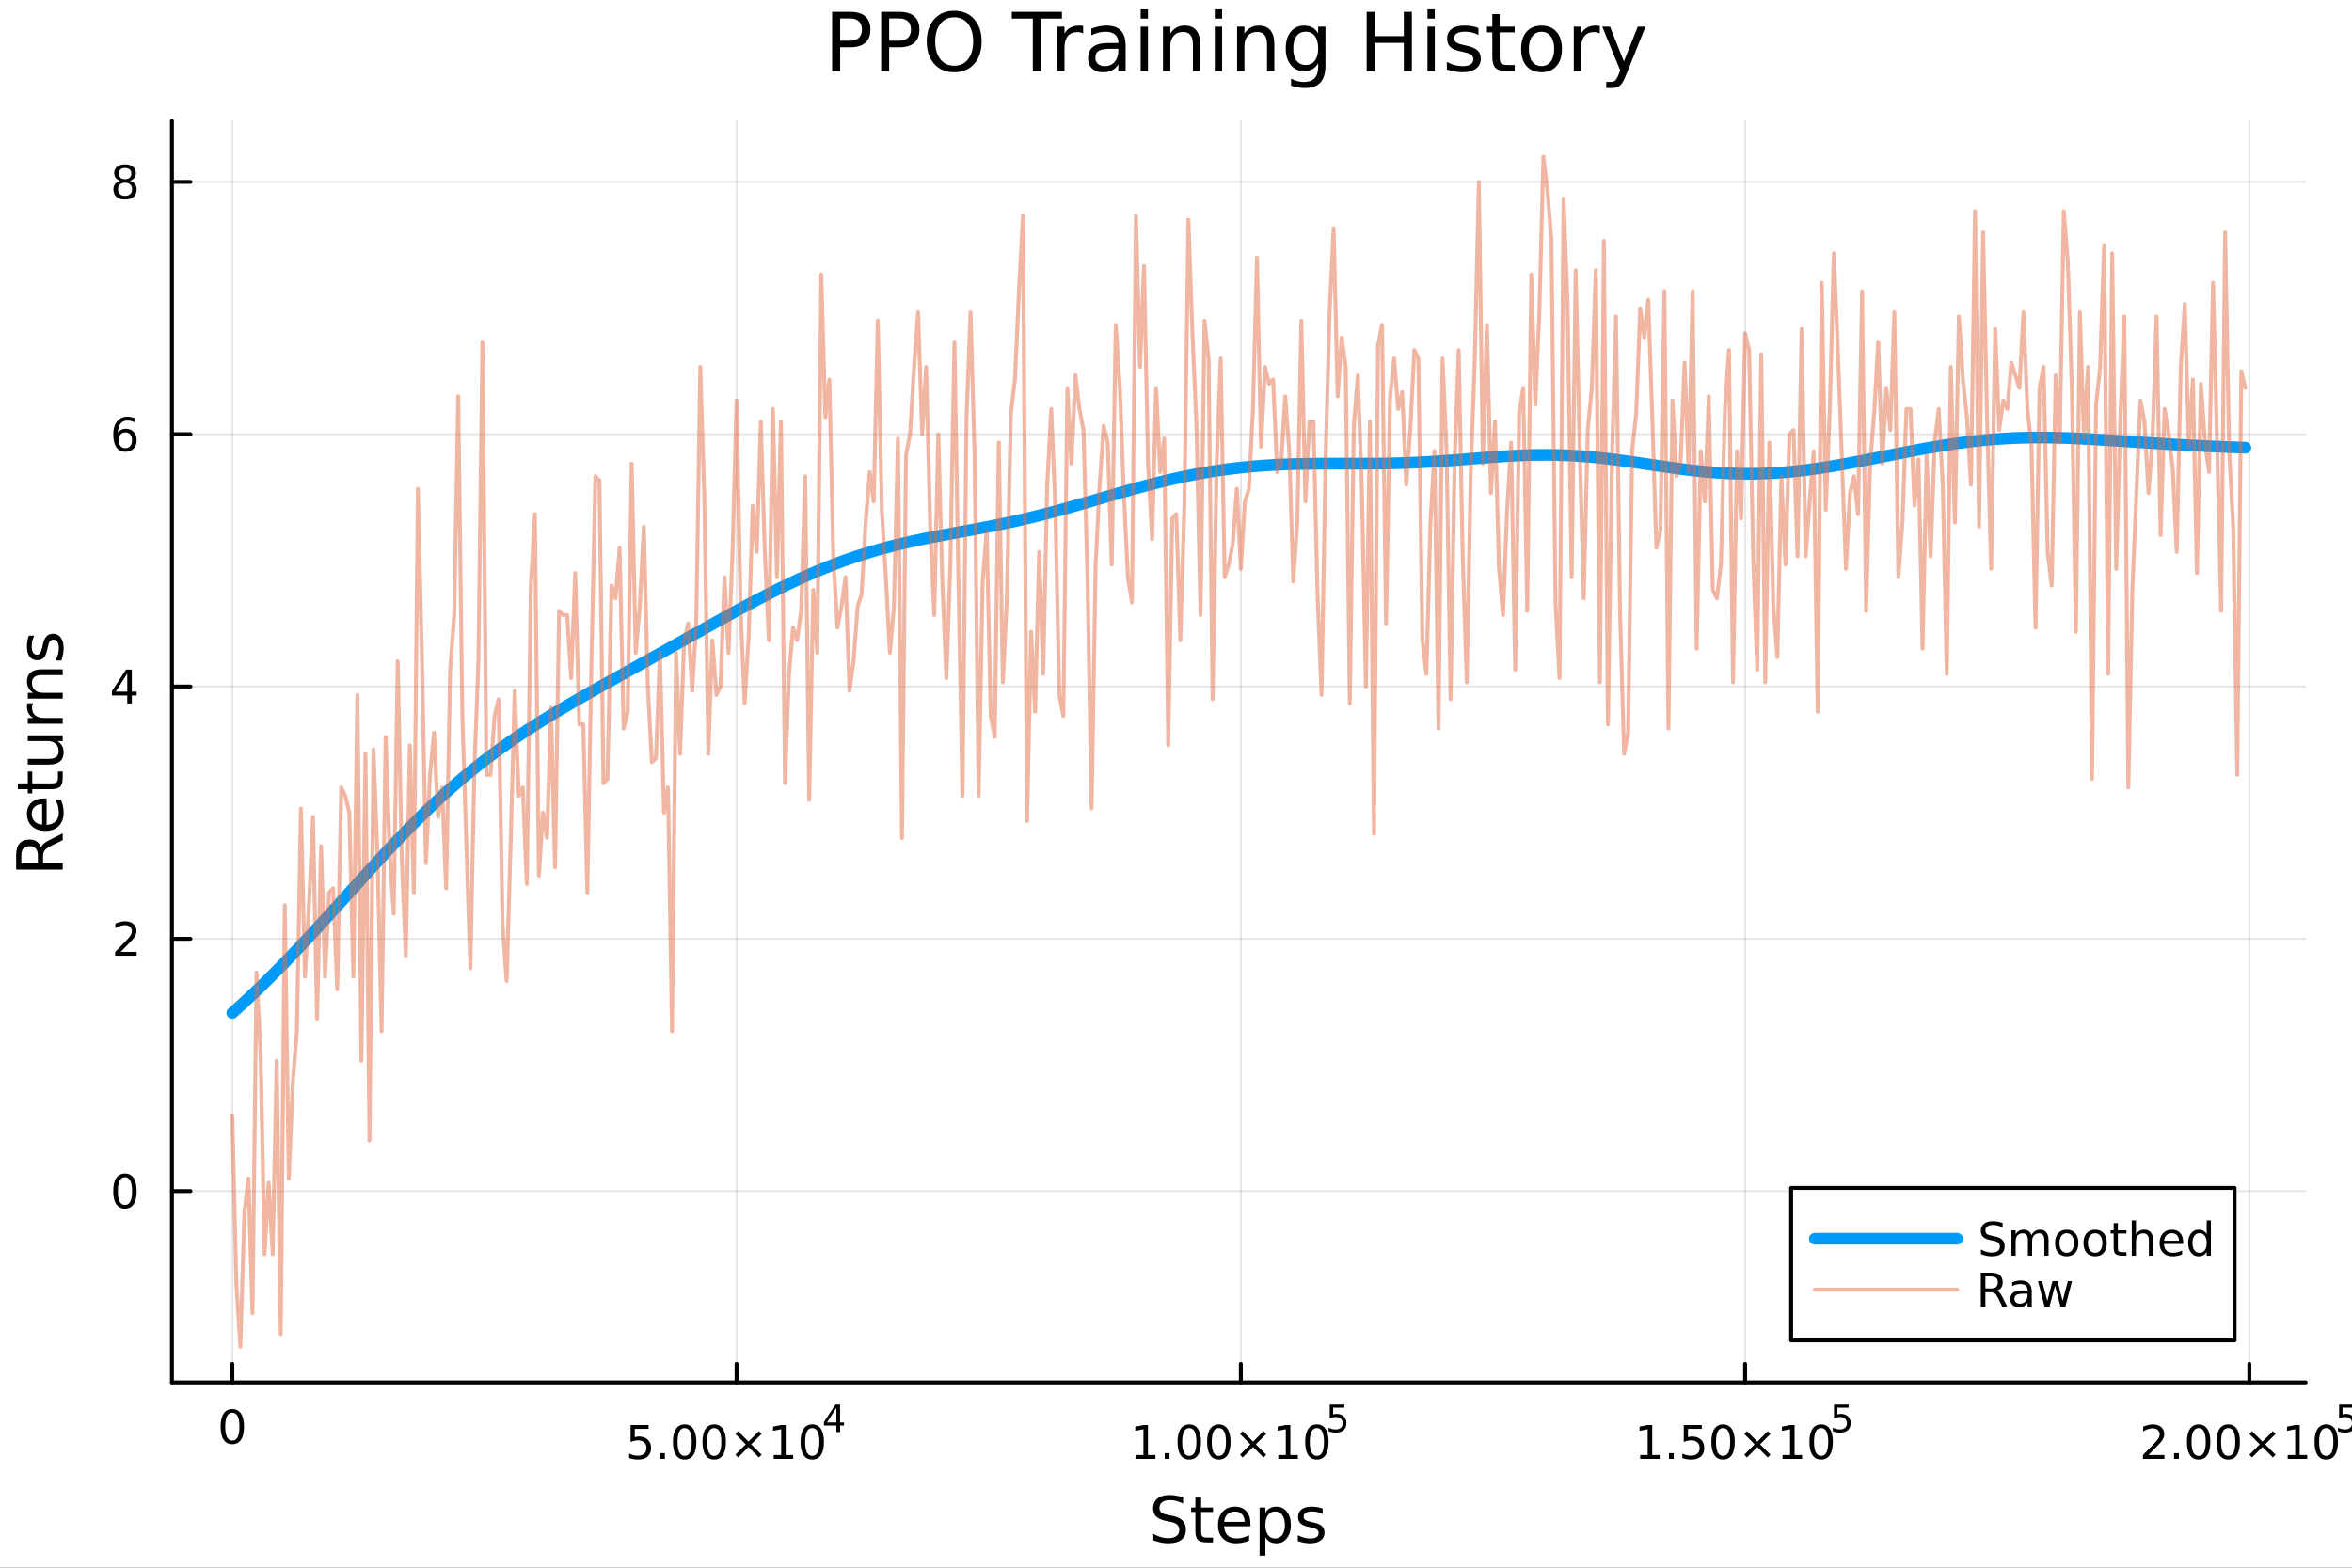 <?xml version="1.0" encoding="utf-8"?>
<svg xmlns="http://www.w3.org/2000/svg" xmlns:xlink="http://www.w3.org/1999/xlink" width="600" height="400" viewBox="0 0 2400 1600">
<rect x="0" y="0" width="2400" height="1600" fill="#333333" stroke="none"/>
<defs>
  <clipPath id="clip050">
    <rect x="0" y="0" width="2400" height="1600"/>
  </clipPath>
</defs>
<path clip-path="url(#clip050)" d="
M0 1600 L2400 1600 L2400 0 L0 0  Z
  " fill="#ffffff" fill-rule="evenodd" fill-opacity="1"/>
<defs>
  <clipPath id="clip051">
    <rect x="480" y="0" width="1681" height="1600"/>
  </clipPath>
</defs>
<path clip-path="url(#clip050)" d="
M175.445 1410.9 L2352.76 1410.9 L2352.76 123.472 L175.445 123.472  Z
  " fill="#ffffff" fill-rule="evenodd" fill-opacity="1"/>
<defs>
  <clipPath id="clip052">
    <rect x="175" y="123" width="2178" height="1288"/>
  </clipPath>
</defs>
<polyline clip-path="url(#clip052)" style="stroke:#000000; stroke-linecap:round; stroke-linejoin:round; stroke-width:2; stroke-opacity:0.1; fill:none" points="
  237.067,1410.9 237.067,123.472 
  "/>
<polyline clip-path="url(#clip052)" style="stroke:#000000; stroke-linecap:round; stroke-linejoin:round; stroke-width:2; stroke-opacity:0.1; fill:none" points="
  751.613,1410.9 751.613,123.472 
  "/>
<polyline clip-path="url(#clip052)" style="stroke:#000000; stroke-linecap:round; stroke-linejoin:round; stroke-width:2; stroke-opacity:0.1; fill:none" points="
  1266.16,1410.9 1266.16,123.472 
  "/>
<polyline clip-path="url(#clip052)" style="stroke:#000000; stroke-linecap:round; stroke-linejoin:round; stroke-width:2; stroke-opacity:0.1; fill:none" points="
  1780.7,1410.9 1780.7,123.472 
  "/>
<polyline clip-path="url(#clip052)" style="stroke:#000000; stroke-linecap:round; stroke-linejoin:round; stroke-width:2; stroke-opacity:0.1; fill:none" points="
  2295.25,1410.9 2295.25,123.472 
  "/>
<polyline clip-path="url(#clip050)" style="stroke:#000000; stroke-linecap:round; stroke-linejoin:round; stroke-width:4; stroke-opacity:1; fill:none" points="
  175.445,1410.9 2352.76,1410.9 
  "/>
<polyline clip-path="url(#clip050)" style="stroke:#000000; stroke-linecap:round; stroke-linejoin:round; stroke-width:4; stroke-opacity:1; fill:none" points="
  237.067,1410.9 237.067,1392 
  "/>
<polyline clip-path="url(#clip050)" style="stroke:#000000; stroke-linecap:round; stroke-linejoin:round; stroke-width:4; stroke-opacity:1; fill:none" points="
  751.613,1410.9 751.613,1392 
  "/>
<polyline clip-path="url(#clip050)" style="stroke:#000000; stroke-linecap:round; stroke-linejoin:round; stroke-width:4; stroke-opacity:1; fill:none" points="
  1266.16,1410.9 1266.16,1392 
  "/>
<polyline clip-path="url(#clip050)" style="stroke:#000000; stroke-linecap:round; stroke-linejoin:round; stroke-width:4; stroke-opacity:1; fill:none" points="
  1780.7,1410.9 1780.7,1392 
  "/>
<polyline clip-path="url(#clip050)" style="stroke:#000000; stroke-linecap:round; stroke-linejoin:round; stroke-width:4; stroke-opacity:1; fill:none" points="
  2295.25,1410.9 2295.25,1392 
  "/>
<path clip-path="url(#clip050)" d="M237.067 1441.82 Q233.456 1441.82 231.627 1445.38 Q229.822 1448.92 229.822 1456.05 Q229.822 1463.16 231.627 1466.72 Q233.456 1470.26 237.067 1470.26 Q240.701 1470.26 242.507 1466.72 Q244.336 1463.16 244.336 1456.05 Q244.336 1448.92 242.507 1445.38 Q240.701 1441.82 237.067 1441.82 M237.067 1438.11 Q242.877 1438.11 245.933 1442.72 Q249.012 1447.3 249.012 1456.05 Q249.012 1464.78 245.933 1469.38 Q242.877 1473.97 237.067 1473.97 Q231.257 1473.97 228.178 1469.38 Q225.123 1464.78 225.123 1456.05 Q225.123 1447.3 228.178 1442.72 Q231.257 1438.11 237.067 1438.11 Z" fill="#000000" fill-rule="evenodd" fill-opacity="1" /><path clip-path="url(#clip050)" d="M643.442 1454.4 L661.799 1454.4 L661.799 1458.33 L647.725 1458.33 L647.725 1466.8 Q648.743 1466.46 649.762 1466.29 Q650.78 1466.11 651.799 1466.11 Q657.586 1466.11 660.965 1469.28 Q664.345 1472.45 664.345 1477.87 Q664.345 1483.45 660.873 1486.55 Q657.401 1489.63 651.081 1489.63 Q648.905 1489.63 646.637 1489.26 Q644.391 1488.89 641.984 1488.15 L641.984 1483.45 Q644.067 1484.58 646.289 1485.14 Q648.512 1485.69 650.989 1485.69 Q654.993 1485.69 657.331 1483.59 Q659.669 1481.48 659.669 1477.87 Q659.669 1474.26 657.331 1472.15 Q654.993 1470.04 650.989 1470.04 Q649.114 1470.04 647.239 1470.46 Q645.387 1470.88 643.442 1471.76 L643.442 1454.4 Z" fill="#000000" fill-rule="evenodd" fill-opacity="1" /><path clip-path="url(#clip050)" d="M673.558 1483.08 L678.442 1483.08 L678.442 1488.96 L673.558 1488.96 L673.558 1483.08 Z" fill="#000000" fill-rule="evenodd" fill-opacity="1" /><path clip-path="url(#clip050)" d="M698.627 1457.48 Q695.016 1457.48 693.187 1461.04 Q691.382 1464.58 691.382 1471.71 Q691.382 1478.82 693.187 1482.38 Q695.016 1485.92 698.627 1485.92 Q702.261 1485.92 704.067 1482.38 Q705.896 1478.82 705.896 1471.71 Q705.896 1464.58 704.067 1461.04 Q702.261 1457.48 698.627 1457.48 M698.627 1453.77 Q704.437 1453.77 707.493 1458.38 Q710.572 1462.96 710.572 1471.71 Q710.572 1480.44 707.493 1485.04 Q704.437 1489.63 698.627 1489.63 Q692.817 1489.63 689.738 1485.04 Q686.683 1480.44 686.683 1471.71 Q686.683 1462.96 689.738 1458.38 Q692.817 1453.77 698.627 1453.77 Z" fill="#000000" fill-rule="evenodd" fill-opacity="1" /><path clip-path="url(#clip050)" d="M728.789 1457.48 Q725.178 1457.48 723.349 1461.04 Q721.544 1464.58 721.544 1471.71 Q721.544 1478.82 723.349 1482.38 Q725.178 1485.92 728.789 1485.92 Q732.423 1485.92 734.229 1482.38 Q736.058 1478.82 736.058 1471.71 Q736.058 1464.58 734.229 1461.04 Q732.423 1457.48 728.789 1457.48 M728.789 1453.77 Q734.599 1453.77 737.655 1458.38 Q740.733 1462.96 740.733 1471.71 Q740.733 1480.44 737.655 1485.04 Q734.599 1489.63 728.789 1489.63 Q722.979 1489.63 719.9 1485.04 Q716.845 1480.44 716.845 1471.71 Q716.845 1462.96 719.9 1458.38 Q722.979 1453.77 728.789 1453.77 Z" fill="#000000" fill-rule="evenodd" fill-opacity="1" /><path clip-path="url(#clip050)" d="M777.122 1463.49 L766.543 1474.12 L777.122 1484.7 L774.367 1487.5 L763.743 1476.87 L753.118 1487.5 L750.386 1484.7 L760.942 1474.12 L750.386 1463.49 L753.118 1460.69 L763.743 1471.32 L774.367 1460.69 L777.122 1463.49 Z" fill="#000000" fill-rule="evenodd" fill-opacity="1" /><path clip-path="url(#clip050)" d="M789.483 1485.02 L797.122 1485.02 L797.122 1458.66 L788.812 1460.32 L788.812 1456.06 L797.076 1454.4 L801.752 1454.4 L801.752 1485.02 L809.39 1485.02 L809.39 1488.96 L789.483 1488.96 L789.483 1485.02 Z" fill="#000000" fill-rule="evenodd" fill-opacity="1" /><path clip-path="url(#clip050)" d="M828.835 1457.48 Q825.224 1457.48 823.395 1461.04 Q821.589 1464.58 821.589 1471.71 Q821.589 1478.82 823.395 1482.38 Q825.224 1485.92 828.835 1485.92 Q832.469 1485.92 834.275 1482.38 Q836.103 1478.82 836.103 1471.71 Q836.103 1464.58 834.275 1461.04 Q832.469 1457.48 828.835 1457.48 M828.835 1453.77 Q834.645 1453.77 837.7 1458.38 Q840.779 1462.96 840.779 1471.71 Q840.779 1480.44 837.7 1485.04 Q834.645 1489.63 828.835 1489.63 Q823.025 1489.63 819.946 1485.04 Q816.89 1480.44 816.89 1471.71 Q816.89 1462.96 819.946 1458.38 Q823.025 1453.77 828.835 1453.77 Z" fill="#000000" fill-rule="evenodd" fill-opacity="1" /><path clip-path="url(#clip050)" d="M853.456 1436.78 L843.864 1451.77 L853.456 1451.77 L853.456 1436.78 M852.459 1433.47 L857.236 1433.47 L857.236 1451.77 L861.242 1451.77 L861.242 1454.93 L857.236 1454.93 L857.236 1461.55 L853.456 1461.55 L853.456 1454.93 L840.779 1454.93 L840.779 1451.26 L852.459 1433.47 Z" fill="#000000" fill-rule="evenodd" fill-opacity="1" /><path clip-path="url(#clip050)" d="M1159.12 1485.02 L1166.76 1485.02 L1166.76 1458.66 L1158.45 1460.32 L1158.45 1456.06 L1166.72 1454.4 L1171.39 1454.4 L1171.39 1485.02 L1179.03 1485.02 L1179.03 1488.96 L1159.12 1488.96 L1159.12 1485.02 Z" fill="#000000" fill-rule="evenodd" fill-opacity="1" /><path clip-path="url(#clip050)" d="M1188.48 1483.08 L1193.36 1483.08 L1193.36 1488.96 L1188.48 1488.96 L1188.48 1483.08 Z" fill="#000000" fill-rule="evenodd" fill-opacity="1" /><path clip-path="url(#clip050)" d="M1213.54 1457.48 Q1209.93 1457.48 1208.1 1461.04 Q1206.3 1464.58 1206.3 1471.71 Q1206.3 1478.82 1208.1 1482.38 Q1209.93 1485.92 1213.54 1485.92 Q1217.18 1485.92 1218.98 1482.38 Q1220.81 1478.82 1220.81 1471.71 Q1220.81 1464.58 1218.98 1461.04 Q1217.18 1457.48 1213.54 1457.48 M1213.54 1453.77 Q1219.35 1453.77 1222.41 1458.38 Q1225.49 1462.96 1225.49 1471.71 Q1225.49 1480.44 1222.41 1485.04 Q1219.35 1489.63 1213.54 1489.63 Q1207.73 1489.63 1204.66 1485.04 Q1201.6 1480.44 1201.6 1471.71 Q1201.6 1462.96 1204.66 1458.38 Q1207.73 1453.77 1213.54 1453.77 Z" fill="#000000" fill-rule="evenodd" fill-opacity="1" /><path clip-path="url(#clip050)" d="M1243.71 1457.48 Q1240.1 1457.48 1238.27 1461.04 Q1236.46 1464.58 1236.46 1471.71 Q1236.46 1478.82 1238.27 1482.38 Q1240.1 1485.92 1243.71 1485.92 Q1247.34 1485.92 1249.15 1482.38 Q1250.98 1478.82 1250.98 1471.71 Q1250.98 1464.58 1249.15 1461.04 Q1247.34 1457.48 1243.71 1457.48 M1243.71 1453.77 Q1249.52 1453.77 1252.57 1458.38 Q1255.65 1462.96 1255.65 1471.71 Q1255.65 1480.44 1252.57 1485.04 Q1249.52 1489.63 1243.71 1489.63 Q1237.9 1489.63 1234.82 1485.04 Q1231.76 1480.44 1231.76 1471.71 Q1231.76 1462.96 1234.82 1458.38 Q1237.9 1453.77 1243.71 1453.77 Z" fill="#000000" fill-rule="evenodd" fill-opacity="1" /><path clip-path="url(#clip050)" d="M1292.04 1463.49 L1281.46 1474.12 L1292.04 1484.7 L1289.29 1487.5 L1278.66 1476.87 L1268.04 1487.5 L1265.3 1484.7 L1275.86 1474.12 L1265.3 1463.49 L1268.04 1460.69 L1278.66 1471.32 L1289.29 1460.69 L1292.04 1463.49 Z" fill="#000000" fill-rule="evenodd" fill-opacity="1" /><path clip-path="url(#clip050)" d="M1304.4 1485.02 L1312.04 1485.02 L1312.04 1458.66 L1303.73 1460.32 L1303.73 1456.06 L1311.99 1454.4 L1316.67 1454.4 L1316.67 1485.02 L1324.31 1485.02 L1324.31 1488.96 L1304.4 1488.96 L1304.4 1485.02 Z" fill="#000000" fill-rule="evenodd" fill-opacity="1" /><path clip-path="url(#clip050)" d="M1343.75 1457.48 Q1340.14 1457.48 1338.31 1461.04 Q1336.51 1464.58 1336.51 1471.71 Q1336.51 1478.82 1338.31 1482.38 Q1340.14 1485.92 1343.75 1485.92 Q1347.39 1485.92 1349.19 1482.38 Q1351.02 1478.82 1351.02 1471.71 Q1351.02 1464.58 1349.19 1461.04 Q1347.39 1457.48 1343.75 1457.48 M1343.75 1453.77 Q1349.56 1453.77 1352.62 1458.38 Q1355.7 1462.96 1355.7 1471.71 Q1355.7 1480.44 1352.62 1485.04 Q1349.56 1489.63 1343.75 1489.63 Q1337.94 1489.63 1334.86 1485.04 Q1331.81 1480.44 1331.81 1471.71 Q1331.81 1462.96 1334.86 1458.38 Q1337.94 1453.77 1343.75 1453.77 Z" fill="#000000" fill-rule="evenodd" fill-opacity="1" /><path clip-path="url(#clip050)" d="M1356.88 1433.47 L1371.8 1433.47 L1371.8 1436.66 L1360.36 1436.66 L1360.36 1443.55 Q1361.19 1443.27 1362.02 1443.13 Q1362.84 1442.98 1363.67 1442.98 Q1368.37 1442.98 1371.12 1445.56 Q1373.87 1448.14 1373.87 1452.54 Q1373.87 1457.07 1371.04 1459.59 Q1368.22 1462.09 1363.09 1462.09 Q1361.32 1462.09 1359.48 1461.79 Q1357.65 1461.49 1355.7 1460.89 L1355.7 1457.07 Q1357.39 1457.99 1359.19 1458.44 Q1361 1458.89 1363.01 1458.89 Q1366.27 1458.89 1368.17 1457.18 Q1370.07 1455.47 1370.07 1452.54 Q1370.07 1449.6 1368.17 1447.89 Q1366.27 1446.18 1363.01 1446.18 Q1361.49 1446.18 1359.97 1446.52 Q1358.46 1446.86 1356.88 1447.57 L1356.88 1433.47 Z" fill="#000000" fill-rule="evenodd" fill-opacity="1" /><path clip-path="url(#clip050)" d="M1673.67 1485.02 L1681.31 1485.02 L1681.31 1458.66 L1673 1460.32 L1673 1456.06 L1681.26 1454.4 L1685.94 1454.4 L1685.94 1485.02 L1693.58 1485.02 L1693.58 1488.96 L1673.67 1488.96 L1673.67 1485.02 Z" fill="#000000" fill-rule="evenodd" fill-opacity="1" /><path clip-path="url(#clip050)" d="M1703.02 1483.08 L1707.91 1483.08 L1707.91 1488.96 L1703.02 1488.96 L1703.02 1483.08 Z" fill="#000000" fill-rule="evenodd" fill-opacity="1" /><path clip-path="url(#clip050)" d="M1718.14 1454.4 L1736.49 1454.4 L1736.49 1458.33 L1722.42 1458.33 L1722.42 1466.8 Q1723.44 1466.46 1724.46 1466.29 Q1725.47 1466.11 1726.49 1466.11 Q1732.28 1466.11 1735.66 1469.28 Q1739.04 1472.45 1739.04 1477.87 Q1739.04 1483.45 1735.57 1486.55 Q1732.1 1489.63 1725.78 1489.63 Q1723.6 1489.63 1721.33 1489.26 Q1719.09 1488.89 1716.68 1488.15 L1716.68 1483.45 Q1718.76 1484.58 1720.98 1485.14 Q1723.21 1485.69 1725.68 1485.69 Q1729.69 1485.69 1732.03 1483.59 Q1734.36 1481.48 1734.36 1477.87 Q1734.36 1474.26 1732.03 1472.15 Q1729.69 1470.04 1725.68 1470.04 Q1723.81 1470.04 1721.93 1470.46 Q1720.08 1470.88 1718.14 1471.76 L1718.14 1454.4 Z" fill="#000000" fill-rule="evenodd" fill-opacity="1" /><path clip-path="url(#clip050)" d="M1758.25 1457.48 Q1754.64 1457.48 1752.81 1461.04 Q1751.01 1464.58 1751.01 1471.71 Q1751.01 1478.82 1752.81 1482.38 Q1754.64 1485.92 1758.25 1485.92 Q1761.89 1485.92 1763.69 1482.38 Q1765.52 1478.82 1765.52 1471.71 Q1765.52 1464.58 1763.69 1461.04 Q1761.89 1457.48 1758.25 1457.48 M1758.25 1453.77 Q1764.06 1453.77 1767.12 1458.38 Q1770.2 1462.96 1770.2 1471.71 Q1770.2 1480.44 1767.12 1485.04 Q1764.06 1489.63 1758.25 1489.63 Q1752.44 1489.63 1749.36 1485.04 Q1746.31 1480.44 1746.31 1471.71 Q1746.31 1462.96 1749.36 1458.38 Q1752.44 1453.77 1758.25 1453.77 Z" fill="#000000" fill-rule="evenodd" fill-opacity="1" /><path clip-path="url(#clip050)" d="M1806.59 1463.49 L1796.01 1474.12 L1806.59 1484.7 L1803.83 1487.5 L1793.21 1476.87 L1782.58 1487.5 L1779.85 1484.7 L1790.4 1474.12 L1779.85 1463.49 L1782.58 1460.69 L1793.21 1471.32 L1803.83 1460.69 L1806.59 1463.49 Z" fill="#000000" fill-rule="evenodd" fill-opacity="1" /><path clip-path="url(#clip050)" d="M1818.95 1485.02 L1826.59 1485.02 L1826.59 1458.66 L1818.28 1460.32 L1818.28 1456.06 L1826.54 1454.4 L1831.21 1454.4 L1831.21 1485.02 L1838.85 1485.02 L1838.85 1488.96 L1818.95 1488.96 L1818.95 1485.02 Z" fill="#000000" fill-rule="evenodd" fill-opacity="1" /><path clip-path="url(#clip050)" d="M1858.3 1457.48 Q1854.69 1457.48 1852.86 1461.04 Q1851.05 1464.58 1851.05 1471.71 Q1851.05 1478.82 1852.86 1482.38 Q1854.69 1485.92 1858.3 1485.92 Q1861.93 1485.92 1863.74 1482.38 Q1865.57 1478.82 1865.57 1471.71 Q1865.57 1464.58 1863.74 1461.04 Q1861.93 1457.48 1858.3 1457.48 M1858.3 1453.77 Q1864.11 1453.77 1867.16 1458.38 Q1870.24 1462.96 1870.24 1471.71 Q1870.24 1480.44 1867.16 1485.04 Q1864.11 1489.63 1858.3 1489.63 Q1852.49 1489.63 1849.41 1485.04 Q1846.35 1480.44 1846.35 1471.71 Q1846.35 1462.96 1849.41 1458.38 Q1852.49 1453.77 1858.3 1453.77 Z" fill="#000000" fill-rule="evenodd" fill-opacity="1" /><path clip-path="url(#clip050)" d="M1871.43 1433.47 L1886.34 1433.47 L1886.34 1436.66 L1874.91 1436.66 L1874.91 1443.55 Q1875.73 1443.27 1876.56 1443.13 Q1877.39 1442.98 1878.22 1442.98 Q1882.92 1442.98 1885.66 1445.56 Q1888.41 1448.14 1888.41 1452.54 Q1888.41 1457.07 1885.59 1459.59 Q1882.77 1462.09 1877.63 1462.09 Q1875.87 1462.09 1874.02 1461.79 Q1872.2 1461.49 1870.24 1460.89 L1870.24 1457.07 Q1871.94 1457.99 1873.74 1458.44 Q1875.55 1458.89 1877.56 1458.89 Q1880.81 1458.89 1882.71 1457.18 Q1884.61 1455.47 1884.61 1452.54 Q1884.61 1449.6 1882.71 1447.89 Q1880.81 1446.18 1877.56 1446.18 Q1876.04 1446.18 1874.51 1446.52 Q1873.01 1446.86 1871.43 1447.57 L1871.43 1433.47 Z" fill="#000000" fill-rule="evenodd" fill-opacity="1" /><path clip-path="url(#clip050)" d="M2192.3 1485.02 L2208.62 1485.02 L2208.62 1488.96 L2186.68 1488.96 L2186.68 1485.02 Q2189.34 1482.27 2193.92 1477.64 Q2198.53 1472.98 2199.71 1471.64 Q2201.95 1469.12 2202.83 1467.38 Q2203.74 1465.62 2203.74 1463.93 Q2203.74 1461.18 2201.79 1459.44 Q2199.87 1457.71 2196.77 1457.71 Q2194.57 1457.71 2192.12 1458.47 Q2189.69 1459.23 2186.91 1460.79 L2186.91 1456.06 Q2189.73 1454.93 2192.19 1454.35 Q2194.64 1453.77 2196.68 1453.77 Q2202.05 1453.77 2205.24 1456.46 Q2208.44 1459.14 2208.44 1463.63 Q2208.44 1465.76 2207.62 1467.68 Q2206.84 1469.58 2204.73 1472.17 Q2204.15 1472.85 2201.05 1476.06 Q2197.95 1479.26 2192.3 1485.02 Z" fill="#000000" fill-rule="evenodd" fill-opacity="1" /><path clip-path="url(#clip050)" d="M2218.43 1483.08 L2223.32 1483.08 L2223.32 1488.96 L2218.43 1488.96 L2218.43 1483.08 Z" fill="#000000" fill-rule="evenodd" fill-opacity="1" /><path clip-path="url(#clip050)" d="M2243.5 1457.48 Q2239.89 1457.48 2238.06 1461.04 Q2236.26 1464.58 2236.26 1471.71 Q2236.26 1478.82 2238.06 1482.38 Q2239.89 1485.92 2243.5 1485.92 Q2247.14 1485.92 2248.94 1482.38 Q2250.77 1478.82 2250.77 1471.71 Q2250.77 1464.58 2248.94 1461.04 Q2247.14 1457.48 2243.5 1457.48 M2243.5 1453.77 Q2249.31 1453.77 2252.37 1458.38 Q2255.45 1462.96 2255.45 1471.71 Q2255.45 1480.44 2252.37 1485.04 Q2249.31 1489.63 2243.5 1489.63 Q2237.69 1489.63 2234.62 1485.04 Q2231.56 1480.44 2231.56 1471.71 Q2231.56 1462.96 2234.62 1458.38 Q2237.69 1453.77 2243.5 1453.77 Z" fill="#000000" fill-rule="evenodd" fill-opacity="1" /><path clip-path="url(#clip050)" d="M2273.67 1457.48 Q2270.06 1457.48 2268.23 1461.04 Q2266.42 1464.58 2266.42 1471.71 Q2266.42 1478.82 2268.23 1482.38 Q2270.06 1485.92 2273.67 1485.92 Q2277.3 1485.92 2279.11 1482.38 Q2280.93 1478.82 2280.93 1471.71 Q2280.93 1464.58 2279.11 1461.04 Q2277.3 1457.48 2273.67 1457.48 M2273.67 1453.77 Q2279.48 1453.77 2282.53 1458.38 Q2285.61 1462.96 2285.61 1471.71 Q2285.61 1480.44 2282.53 1485.04 Q2279.48 1489.63 2273.67 1489.63 Q2267.86 1489.63 2264.78 1485.04 Q2261.72 1480.44 2261.72 1471.71 Q2261.72 1462.96 2264.78 1458.38 Q2267.86 1453.77 2273.67 1453.77 Z" fill="#000000" fill-rule="evenodd" fill-opacity="1" /><path clip-path="url(#clip050)" d="M2322 1463.49 L2311.42 1474.12 L2322 1484.7 L2319.24 1487.5 L2308.62 1476.87 L2297.99 1487.5 L2295.26 1484.7 L2305.82 1474.12 L2295.26 1463.49 L2297.99 1460.69 L2308.62 1471.32 L2319.24 1460.69 L2322 1463.49 Z" fill="#000000" fill-rule="evenodd" fill-opacity="1" /><path clip-path="url(#clip050)" d="M2334.36 1485.02 L2342 1485.02 L2342 1458.66 L2333.69 1460.32 L2333.69 1456.06 L2341.95 1454.4 L2346.63 1454.4 L2346.63 1485.02 L2354.27 1485.02 L2354.27 1488.96 L2334.36 1488.96 L2334.36 1485.02 Z" fill="#000000" fill-rule="evenodd" fill-opacity="1" /><path clip-path="url(#clip050)" d="M2373.71 1457.48 Q2370.1 1457.48 2368.27 1461.04 Q2366.47 1464.58 2366.47 1471.71 Q2366.47 1478.82 2368.27 1482.38 Q2370.1 1485.92 2373.71 1485.92 Q2377.35 1485.92 2379.15 1482.38 Q2380.98 1478.82 2380.98 1471.71 Q2380.98 1464.58 2379.15 1461.04 Q2377.35 1457.48 2373.71 1457.48 M2373.71 1453.77 Q2379.52 1453.77 2382.58 1458.38 Q2385.66 1462.96 2385.66 1471.71 Q2385.66 1480.44 2382.58 1485.04 Q2379.52 1489.63 2373.71 1489.63 Q2367.9 1489.63 2364.82 1485.04 Q2361.77 1480.44 2361.77 1471.71 Q2361.77 1462.96 2364.82 1458.38 Q2367.9 1453.77 2373.71 1453.77 Z" fill="#000000" fill-rule="evenodd" fill-opacity="1" /><path clip-path="url(#clip050)" d="M2386.84 1433.47 L2401.76 1433.47 L2401.76 1436.66 L2390.32 1436.66 L2390.32 1443.55 Q2391.15 1443.27 2391.98 1443.13 Q2392.8 1442.98 2393.63 1442.98 Q2398.33 1442.98 2401.08 1445.56 Q2403.82 1448.14 2403.82 1452.54 Q2403.82 1457.07 2401 1459.59 Q2398.18 1462.09 2393.05 1462.09 Q2391.28 1462.09 2389.44 1461.79 Q2387.61 1461.49 2385.66 1460.89 L2385.66 1457.07 Q2387.35 1457.99 2389.15 1458.44 Q2390.96 1458.89 2392.97 1458.89 Q2396.23 1458.89 2398.13 1457.18 Q2400.03 1455.47 2400.03 1452.54 Q2400.03 1449.6 2398.13 1447.89 Q2396.23 1446.18 2392.97 1446.18 Q2391.45 1446.18 2389.93 1446.52 Q2388.42 1446.86 2386.84 1447.57 L2386.84 1433.47 Z" fill="#000000" fill-rule="evenodd" fill-opacity="1" /><path clip-path="url(#clip050)" d="M1207.24 1528.23 L1207.24 1534.5 Q1203.58 1532.74 1200.33 1531.89 Q1197.09 1531.03 1194.06 1531.03 Q1188.81 1531.03 1185.95 1533.06 Q1183.11 1535.1 1183.11 1538.86 Q1183.11 1542.01 1184.99 1543.63 Q1186.9 1545.22 1192.18 1546.21 L1196.07 1547 Q1203.26 1548.37 1206.67 1551.84 Q1210.1 1555.28 1210.1 1561.07 Q1210.1 1567.98 1205.46 1571.54 Q1200.84 1575.11 1191.9 1575.11 Q1188.52 1575.11 1184.7 1574.34 Q1180.92 1573.58 1176.84 1572.08 L1176.84 1565.46 Q1180.76 1567.66 1184.51 1568.77 Q1188.27 1569.89 1191.9 1569.89 Q1197.4 1569.89 1200.4 1567.72 Q1203.39 1565.56 1203.39 1561.55 Q1203.39 1558.05 1201.22 1556.08 Q1199.09 1554.1 1194.19 1553.11 L1190.27 1552.35 Q1183.08 1550.92 1179.87 1547.86 Q1176.65 1544.81 1176.65 1539.37 Q1176.65 1533.06 1181.08 1529.43 Q1185.53 1525.81 1193.33 1525.81 Q1196.67 1525.81 1200.14 1526.41 Q1203.61 1527.02 1207.24 1528.23 Z" fill="#000000" fill-rule="evenodd" fill-opacity="1" /><path clip-path="url(#clip050)" d="M1225.67 1528.42 L1225.67 1538.54 L1237.73 1538.54 L1237.73 1543.09 L1225.67 1543.09 L1225.67 1562.44 Q1225.67 1566.8 1226.85 1568.04 Q1228.05 1569.28 1231.72 1569.28 L1237.73 1569.28 L1237.73 1574.19 L1231.72 1574.19 Q1224.94 1574.19 1222.36 1571.67 Q1219.78 1569.12 1219.78 1562.44 L1219.78 1543.09 L1215.48 1543.09 L1215.48 1538.54 L1219.78 1538.54 L1219.78 1528.42 L1225.67 1528.42 Z" fill="#000000" fill-rule="evenodd" fill-opacity="1" /><path clip-path="url(#clip050)" d="M1275.92 1554.9 L1275.92 1557.76 L1249 1557.76 Q1249.38 1563.81 1252.63 1566.99 Q1255.9 1570.14 1261.73 1570.14 Q1265.1 1570.14 1268.25 1569.32 Q1271.44 1568.49 1274.56 1566.83 L1274.56 1572.37 Q1271.41 1573.71 1268.1 1574.41 Q1264.78 1575.11 1261.38 1575.11 Q1252.85 1575.11 1247.85 1570.14 Q1242.89 1565.18 1242.89 1556.71 Q1242.89 1547.96 1247.6 1542.83 Q1252.34 1537.68 1260.36 1537.68 Q1267.55 1537.68 1271.72 1542.33 Q1275.92 1546.94 1275.92 1554.9 M1270.07 1553.18 Q1270 1548.37 1267.36 1545.51 Q1264.75 1542.64 1260.42 1542.64 Q1255.52 1542.64 1252.56 1545.41 Q1249.63 1548.18 1249.19 1553.21 L1270.07 1553.18 Z" fill="#000000" fill-rule="evenodd" fill-opacity="1" /><path clip-path="url(#clip050)" d="M1291.2 1568.84 L1291.2 1587.74 L1285.31 1587.74 L1285.31 1538.54 L1291.2 1538.54 L1291.2 1543.95 Q1293.05 1540.77 1295.85 1539.24 Q1298.68 1537.68 1302.6 1537.68 Q1309.09 1537.68 1313.13 1542.83 Q1317.21 1547.99 1317.21 1556.39 Q1317.21 1564.8 1313.13 1569.95 Q1309.09 1575.11 1302.6 1575.11 Q1298.68 1575.11 1295.85 1573.58 Q1293.05 1572.02 1291.2 1568.84 M1311.13 1556.39 Q1311.13 1549.93 1308.45 1546.27 Q1305.81 1542.58 1301.16 1542.58 Q1296.52 1542.58 1293.84 1546.27 Q1291.2 1549.93 1291.2 1556.39 Q1291.2 1562.85 1293.84 1566.55 Q1296.52 1570.21 1301.16 1570.21 Q1305.81 1570.21 1308.45 1566.55 Q1311.13 1562.85 1311.13 1556.39 Z" fill="#000000" fill-rule="evenodd" fill-opacity="1" /><path clip-path="url(#clip050)" d="M1349.64 1539.59 L1349.64 1545.13 Q1347.16 1543.85 1344.48 1543.22 Q1341.81 1542.58 1338.95 1542.58 Q1334.58 1542.58 1332.39 1543.92 Q1330.22 1545.25 1330.22 1547.93 Q1330.22 1549.96 1331.78 1551.14 Q1333.34 1552.29 1338.05 1553.34 L1340.06 1553.78 Q1346.3 1555.12 1348.91 1557.57 Q1351.55 1559.99 1351.55 1564.35 Q1351.55 1569.32 1347.6 1572.21 Q1343.69 1575.11 1336.81 1575.11 Q1333.95 1575.11 1330.83 1574.54 Q1327.74 1573.99 1324.3 1572.88 L1324.3 1566.83 Q1327.55 1568.52 1330.7 1569.38 Q1333.85 1570.21 1336.94 1570.21 Q1341.08 1570.21 1343.31 1568.81 Q1345.53 1567.37 1345.53 1564.8 Q1345.53 1562.41 1343.91 1561.14 Q1342.32 1559.86 1336.88 1558.68 L1334.84 1558.21 Q1329.4 1557.06 1326.98 1554.71 Q1324.56 1552.32 1324.56 1548.18 Q1324.56 1543.15 1328.12 1540.42 Q1331.69 1537.68 1338.25 1537.68 Q1341.49 1537.68 1344.36 1538.16 Q1347.22 1538.63 1349.64 1539.59 Z" fill="#000000" fill-rule="evenodd" fill-opacity="1" /><polyline clip-path="url(#clip052)" style="stroke:#000000; stroke-linecap:round; stroke-linejoin:round; stroke-width:2; stroke-opacity:0.1; fill:none" points="
  175.445,1215.67 2352.76,1215.67 
  "/>
<polyline clip-path="url(#clip052)" style="stroke:#000000; stroke-linecap:round; stroke-linejoin:round; stroke-width:2; stroke-opacity:0.1; fill:none" points="
  175.445,958.165 2352.76,958.165 
  "/>
<polyline clip-path="url(#clip052)" style="stroke:#000000; stroke-linecap:round; stroke-linejoin:round; stroke-width:2; stroke-opacity:0.1; fill:none" points="
  175.445,700.663 2352.76,700.663 
  "/>
<polyline clip-path="url(#clip052)" style="stroke:#000000; stroke-linecap:round; stroke-linejoin:round; stroke-width:2; stroke-opacity:0.1; fill:none" points="
  175.445,443.161 2352.76,443.161 
  "/>
<polyline clip-path="url(#clip052)" style="stroke:#000000; stroke-linecap:round; stroke-linejoin:round; stroke-width:2; stroke-opacity:0.1; fill:none" points="
  175.445,185.659 2352.76,185.659 
  "/>
<polyline clip-path="url(#clip050)" style="stroke:#000000; stroke-linecap:round; stroke-linejoin:round; stroke-width:4; stroke-opacity:1; fill:none" points="
  175.445,1410.9 175.445,123.472 
  "/>
<polyline clip-path="url(#clip050)" style="stroke:#000000; stroke-linecap:round; stroke-linejoin:round; stroke-width:4; stroke-opacity:1; fill:none" points="
  175.445,1215.67 194.343,1215.67 
  "/>
<polyline clip-path="url(#clip050)" style="stroke:#000000; stroke-linecap:round; stroke-linejoin:round; stroke-width:4; stroke-opacity:1; fill:none" points="
  175.445,958.165 194.343,958.165 
  "/>
<polyline clip-path="url(#clip050)" style="stroke:#000000; stroke-linecap:round; stroke-linejoin:round; stroke-width:4; stroke-opacity:1; fill:none" points="
  175.445,700.663 194.343,700.663 
  "/>
<polyline clip-path="url(#clip050)" style="stroke:#000000; stroke-linecap:round; stroke-linejoin:round; stroke-width:4; stroke-opacity:1; fill:none" points="
  175.445,443.161 194.343,443.161 
  "/>
<polyline clip-path="url(#clip050)" style="stroke:#000000; stroke-linecap:round; stroke-linejoin:round; stroke-width:4; stroke-opacity:1; fill:none" points="
  175.445,185.659 194.343,185.659 
  "/>
<path clip-path="url(#clip050)" d="M127.501 1201.47 Q123.89 1201.47 122.061 1205.03 Q120.255 1208.57 120.255 1215.7 Q120.255 1222.81 122.061 1226.37 Q123.89 1229.91 127.501 1229.91 Q131.135 1229.91 132.941 1226.37 Q134.769 1222.81 134.769 1215.7 Q134.769 1208.57 132.941 1205.03 Q131.135 1201.47 127.501 1201.47 M127.501 1197.76 Q133.311 1197.76 136.367 1202.37 Q139.445 1206.95 139.445 1215.7 Q139.445 1224.43 136.367 1229.04 Q133.311 1233.62 127.501 1233.62 Q121.691 1233.62 118.612 1229.04 Q115.556 1224.43 115.556 1215.7 Q115.556 1206.95 118.612 1202.37 Q121.691 1197.76 127.501 1197.76 Z" fill="#000000" fill-rule="evenodd" fill-opacity="1" /><path clip-path="url(#clip050)" d="M123.126 971.51 L139.445 971.51 L139.445 975.445 L117.501 975.445 L117.501 971.51 Q120.163 968.755 124.746 964.126 Q129.353 959.473 130.533 958.13 Q132.779 955.607 133.658 953.871 Q134.561 952.112 134.561 950.422 Q134.561 947.667 132.617 945.931 Q130.695 944.195 127.593 944.195 Q125.394 944.195 122.941 944.959 Q120.51 945.723 117.732 947.274 L117.732 942.552 Q120.556 941.417 123.01 940.839 Q125.464 940.26 127.501 940.26 Q132.871 940.26 136.066 942.945 Q139.26 945.63 139.26 950.121 Q139.26 952.251 138.45 954.172 Q137.663 956.07 135.556 958.663 Q134.978 959.334 131.876 962.552 Q128.774 965.746 123.126 971.51 Z" fill="#000000" fill-rule="evenodd" fill-opacity="1" /><path clip-path="url(#clip050)" d="M129.862 687.457 L118.056 705.906 L129.862 705.906 L129.862 687.457 M128.635 683.383 L134.515 683.383 L134.515 705.906 L139.445 705.906 L139.445 709.795 L134.515 709.795 L134.515 717.943 L129.862 717.943 L129.862 709.795 L114.26 709.795 L114.26 705.281 L128.635 683.383 Z" fill="#000000" fill-rule="evenodd" fill-opacity="1" /><path clip-path="url(#clip050)" d="M127.917 441.298 Q124.769 441.298 122.918 443.45 Q121.089 445.603 121.089 449.353 Q121.089 453.08 122.918 455.256 Q124.769 457.409 127.917 457.409 Q131.066 457.409 132.894 455.256 Q134.746 453.08 134.746 449.353 Q134.746 445.603 132.894 443.45 Q131.066 441.298 127.917 441.298 M137.2 426.645 L137.2 430.904 Q135.441 430.071 133.635 429.631 Q131.853 429.191 130.093 429.191 Q125.464 429.191 123.01 432.316 Q120.58 435.441 120.232 441.76 Q121.598 439.747 123.658 438.682 Q125.718 437.594 128.195 437.594 Q133.404 437.594 136.413 440.765 Q139.445 443.913 139.445 449.353 Q139.445 454.677 136.297 457.895 Q133.149 461.112 127.917 461.112 Q121.922 461.112 118.751 456.529 Q115.58 451.922 115.58 443.196 Q115.58 435.001 119.468 430.14 Q123.357 425.256 129.908 425.256 Q131.667 425.256 133.45 425.603 Q135.255 425.95 137.2 426.645 Z" fill="#000000" fill-rule="evenodd" fill-opacity="1" /><path clip-path="url(#clip050)" d="M127.593 186.527 Q124.26 186.527 122.339 188.309 Q120.441 190.092 120.441 193.217 Q120.441 196.342 122.339 198.124 Q124.26 199.906 127.593 199.906 Q130.927 199.906 132.848 198.124 Q134.769 196.319 134.769 193.217 Q134.769 190.092 132.848 188.309 Q130.95 186.527 127.593 186.527 M122.918 184.536 Q119.908 183.795 118.218 181.735 Q116.552 179.675 116.552 176.712 Q116.552 172.569 119.492 170.161 Q122.455 167.754 127.593 167.754 Q132.755 167.754 135.695 170.161 Q138.635 172.569 138.635 176.712 Q138.635 179.675 136.945 181.735 Q135.279 183.795 132.292 184.536 Q135.672 185.323 137.547 187.615 Q139.445 189.907 139.445 193.217 Q139.445 198.24 136.367 200.925 Q133.311 203.61 127.593 203.61 Q121.876 203.61 118.797 200.925 Q115.742 198.24 115.742 193.217 Q115.742 189.907 117.64 187.615 Q119.538 185.323 122.918 184.536 M121.205 177.152 Q121.205 179.837 122.871 181.342 Q124.561 182.846 127.593 182.846 Q130.603 182.846 132.292 181.342 Q134.005 179.837 134.005 177.152 Q134.005 174.467 132.292 172.962 Q130.603 171.458 127.593 171.458 Q124.561 171.458 122.871 172.962 Q121.205 174.467 121.205 177.152 Z" fill="#000000" fill-rule="evenodd" fill-opacity="1" /><path clip-path="url(#clip050)" d="M41.724 864.993 Q42.424 862.925 44.716 860.983 Q47.008 859.01 51.018 857.036 L64.004 850.511 L64.004 857.418 L51.814 863.498 Q47.039 865.853 45.48 868.081 Q43.92 870.277 43.92 874.096 L43.92 881.099 L64.004 881.099 L64.004 887.528 L16.484 887.528 L16.484 873.014 Q16.484 864.866 19.89 860.856 Q23.296 856.845 30.17 856.845 Q34.658 856.845 37.618 858.946 Q40.578 861.015 41.724 864.993 M21.768 881.099 L38.637 881.099 L38.637 873.014 Q38.637 868.367 36.504 866.012 Q34.34 863.625 30.17 863.625 Q26.001 863.625 23.9 866.012 Q21.768 868.367 21.768 873.014 L21.768 881.099 Z" fill="#000000" fill-rule="evenodd" fill-opacity="1" /><path clip-path="url(#clip050)" d="M44.716 814.927 L47.581 814.927 L47.581 841.854 Q53.628 841.472 56.811 838.226 Q59.962 834.947 59.962 829.123 Q59.962 825.749 59.134 822.598 Q58.307 819.415 56.652 816.296 L62.19 816.296 Q63.527 819.447 64.227 822.757 Q64.927 826.067 64.927 829.473 Q64.927 838.003 59.962 843 Q54.997 847.965 46.53 847.965 Q37.777 847.965 32.653 843.255 Q27.497 838.512 27.497 830.491 Q27.497 823.298 32.144 819.129 Q36.759 814.927 44.716 814.927 M42.997 820.784 Q38.191 820.847 35.327 823.489 Q32.462 826.099 32.462 830.428 Q32.462 835.329 35.231 838.289 Q38 841.218 43.029 841.663 L42.997 820.784 Z" fill="#000000" fill-rule="evenodd" fill-opacity="1" /><path clip-path="url(#clip050)" d="M18.235 799.522 L28.356 799.522 L28.356 787.459 L32.908 787.459 L32.908 799.522 L52.259 799.522 Q56.62 799.522 57.861 798.345 Q59.103 797.135 59.103 793.475 L59.103 787.459 L64.004 787.459 L64.004 793.475 Q64.004 800.254 61.49 802.832 Q58.943 805.41 52.259 805.41 L32.908 805.41 L32.908 809.707 L28.356 809.707 L28.356 805.41 L18.235 805.41 L18.235 799.522 Z" fill="#000000" fill-rule="evenodd" fill-opacity="1" /><path clip-path="url(#clip050)" d="M49.936 780.361 L28.356 780.361 L28.356 774.505 L49.713 774.505 Q54.774 774.505 57.32 772.532 Q59.835 770.558 59.835 766.611 Q59.835 761.869 56.811 759.132 Q53.787 756.363 48.567 756.363 L28.356 756.363 L28.356 750.506 L64.004 750.506 L64.004 756.363 L58.53 756.363 Q61.776 758.495 63.368 761.328 Q64.927 764.129 64.927 767.853 Q64.927 773.996 61.108 777.179 Q57.288 780.361 49.936 780.361 M27.497 765.625 L27.497 765.625 Z" fill="#000000" fill-rule="evenodd" fill-opacity="1" /><path clip-path="url(#clip050)" d="M33.831 717.787 Q33.258 718.773 33.003 719.951 Q32.717 721.097 32.717 722.497 Q32.717 727.462 35.963 730.136 Q39.178 732.778 45.225 732.778 L64.004 732.778 L64.004 738.666 L28.356 738.666 L28.356 732.778 L33.894 732.778 Q30.648 730.932 29.088 727.972 Q27.497 725.012 27.497 720.778 Q27.497 720.174 27.592 719.442 Q27.656 718.71 27.815 717.818 L33.831 717.787 Z" fill="#000000" fill-rule="evenodd" fill-opacity="1" /><path clip-path="url(#clip050)" d="M42.488 683.157 L64.004 683.157 L64.004 689.014 L42.679 689.014 Q37.618 689.014 35.104 690.987 Q32.589 692.96 32.589 696.907 Q32.589 701.649 35.613 704.387 Q38.637 707.124 43.857 707.124 L64.004 707.124 L64.004 713.012 L28.356 713.012 L28.356 707.124 L33.894 707.124 Q30.68 705.023 29.088 702.191 Q27.497 699.326 27.497 695.602 Q27.497 689.459 31.316 686.308 Q35.104 683.157 42.488 683.157 Z" fill="#000000" fill-rule="evenodd" fill-opacity="1" /><path clip-path="url(#clip050)" d="M29.407 648.75 L34.945 648.75 Q33.672 651.233 33.035 653.907 Q32.398 656.58 32.398 659.445 Q32.398 663.805 33.735 666.001 Q35.072 668.166 37.746 668.166 Q39.783 668.166 40.96 666.606 Q42.106 665.047 43.157 660.336 L43.602 658.331 Q44.939 652.092 47.39 649.482 Q49.809 646.841 54.169 646.841 Q59.134 646.841 62.031 650.787 Q64.927 654.702 64.927 661.577 Q64.927 664.442 64.354 667.561 Q63.813 670.648 62.699 674.086 L56.652 674.086 Q58.339 670.839 59.198 667.688 Q60.026 664.537 60.026 661.45 Q60.026 657.312 58.625 655.084 Q57.193 652.856 54.615 652.856 Q52.228 652.856 50.955 654.48 Q49.681 656.071 48.504 661.514 L48.026 663.551 Q46.88 668.993 44.525 671.412 Q42.138 673.831 38 673.831 Q32.971 673.831 30.234 670.267 Q27.497 666.702 27.497 660.145 Q27.497 656.899 27.974 654.034 Q28.452 651.169 29.407 648.75 Z" fill="#000000" fill-rule="evenodd" fill-opacity="1" /><path clip-path="url(#clip050)" d="M857.289 18.82 L857.289 41.546 L867.578 41.546 Q873.29 41.546 876.409 38.589 Q879.528 35.632 879.528 30.163 Q879.528 24.735 876.409 21.778 Q873.29 18.82 867.578 18.82 L857.289 18.82 M849.106 12.096 L867.578 12.096 Q877.746 12.096 882.931 16.714 Q888.156 21.292 888.156 30.163 Q888.156 39.115 882.931 43.693 Q877.746 48.271 867.578 48.271 L857.289 48.271 L857.289 72.576 L849.106 72.576 L849.106 12.096 Z" fill="#000000" fill-rule="evenodd" fill-opacity="1" /><path clip-path="url(#clip050)" d="M907.317 18.82 L907.317 41.546 L917.606 41.546 Q923.318 41.546 926.437 38.589 Q929.557 35.632 929.557 30.163 Q929.557 24.735 926.437 21.778 Q923.318 18.82 917.606 18.82 L907.317 18.82 M899.134 12.096 L917.606 12.096 Q927.774 12.096 932.959 16.714 Q938.185 21.292 938.185 30.163 Q938.185 39.115 932.959 43.693 Q927.774 48.271 917.606 48.271 L907.317 48.271 L907.317 72.576 L899.134 72.576 L899.134 12.096 Z" fill="#000000" fill-rule="evenodd" fill-opacity="1" /><path clip-path="url(#clip050)" d="M973.711 17.646 Q964.799 17.646 959.533 24.289 Q954.308 30.933 954.308 42.397 Q954.308 53.82 959.533 60.464 Q964.799 67.107 973.711 67.107 Q982.623 67.107 987.809 60.464 Q993.034 53.82 993.034 42.397 Q993.034 30.933 987.809 24.289 Q982.623 17.646 973.711 17.646 M973.711 11.002 Q986.431 11.002 994.047 19.55 Q1001.66 28.057 1001.66 42.397 Q1001.66 56.697 994.047 65.244 Q986.431 73.751 973.711 73.751 Q960.951 73.751 953.295 65.244 Q945.679 56.737 945.679 42.397 Q945.679 28.057 953.295 19.55 Q960.951 11.002 973.711 11.002 Z" fill="#000000" fill-rule="evenodd" fill-opacity="1" /><path clip-path="url(#clip050)" d="M1032.45 12.096 L1083.61 12.096 L1083.61 18.983 L1062.14 18.983 L1062.14 72.576 L1053.92 72.576 L1053.92 18.983 L1032.45 18.983 L1032.45 12.096 Z" fill="#000000" fill-rule="evenodd" fill-opacity="1" /><path clip-path="url(#clip050)" d="M1105.28 34.173 Q1104.03 33.444 1102.53 33.12 Q1101.07 32.756 1099.29 32.756 Q1092.97 32.756 1089.57 36.888 Q1086.21 40.979 1086.21 48.676 L1086.21 72.576 L1078.71 72.576 L1078.71 27.206 L1086.21 27.206 L1086.21 34.254 Q1088.55 30.122 1092.32 28.138 Q1096.09 26.112 1101.48 26.112 Q1102.25 26.112 1103.18 26.234 Q1104.11 26.315 1105.24 26.517 L1105.28 34.173 Z" fill="#000000" fill-rule="evenodd" fill-opacity="1" /><path clip-path="url(#clip050)" d="M1133.72 49.769 Q1124.69 49.769 1121.2 51.835 Q1117.72 53.901 1117.72 58.884 Q1117.72 62.854 1120.31 65.203 Q1122.95 67.512 1127.44 67.512 Q1133.64 67.512 1137.37 63.137 Q1141.14 58.722 1141.14 51.43 L1141.14 49.769 L1133.72 49.769 M1148.59 46.691 L1148.59 72.576 L1141.14 72.576 L1141.14 65.689 Q1138.58 69.821 1134.78 71.806 Q1130.97 73.751 1125.46 73.751 Q1118.49 73.751 1114.36 69.862 Q1110.27 65.933 1110.27 59.37 Q1110.27 51.714 1115.37 47.825 Q1120.52 43.936 1130.68 43.936 L1141.14 43.936 L1141.14 43.207 Q1141.14 38.062 1137.73 35.267 Q1134.37 32.431 1128.25 32.431 Q1124.36 32.431 1120.68 33.363 Q1116.99 34.295 1113.59 36.158 L1113.59 29.272 Q1117.68 27.692 1121.53 26.922 Q1125.38 26.112 1129.02 26.112 Q1138.87 26.112 1143.73 31.216 Q1148.59 36.32 1148.59 46.691 Z" fill="#000000" fill-rule="evenodd" fill-opacity="1" /><path clip-path="url(#clip050)" d="M1163.94 27.206 L1171.4 27.206 L1171.4 72.576 L1163.94 72.576 L1163.94 27.206 M1163.94 9.544 L1171.4 9.544 L1171.4 18.983 L1163.94 18.983 L1163.94 9.544 Z" fill="#000000" fill-rule="evenodd" fill-opacity="1" /><path clip-path="url(#clip050)" d="M1224.71 45.192 L1224.71 72.576 L1217.25 72.576 L1217.25 45.435 Q1217.25 38.994 1214.74 35.794 Q1212.23 32.594 1207.21 32.594 Q1201.17 32.594 1197.69 36.442 Q1194.2 40.29 1194.2 46.934 L1194.2 72.576 L1186.71 72.576 L1186.71 27.206 L1194.2 27.206 L1194.2 34.254 Q1196.88 30.163 1200.48 28.138 Q1204.13 26.112 1208.87 26.112 Q1216.68 26.112 1220.7 30.973 Q1224.71 35.794 1224.71 45.192 Z" fill="#000000" fill-rule="evenodd" fill-opacity="1" /><path clip-path="url(#clip050)" d="M1239.57 27.206 L1247.03 27.206 L1247.03 72.576 L1239.57 72.576 L1239.57 27.206 M1239.57 9.544 L1247.03 9.544 L1247.03 18.983 L1239.57 18.983 L1239.57 9.544 Z" fill="#000000" fill-rule="evenodd" fill-opacity="1" /><path clip-path="url(#clip050)" d="M1300.34 45.192 L1300.34 72.576 L1292.88 72.576 L1292.88 45.435 Q1292.88 38.994 1290.37 35.794 Q1287.86 32.594 1282.84 32.594 Q1276.8 32.594 1273.32 36.442 Q1269.83 40.29 1269.83 46.934 L1269.83 72.576 L1262.34 72.576 L1262.34 27.206 L1269.83 27.206 L1269.83 34.254 Q1272.51 30.163 1276.11 28.138 Q1279.76 26.112 1284.5 26.112 Q1292.32 26.112 1296.33 30.973 Q1300.34 35.794 1300.34 45.192 Z" fill="#000000" fill-rule="evenodd" fill-opacity="1" /><path clip-path="url(#clip050)" d="M1345.06 49.364 Q1345.06 41.263 1341.7 36.806 Q1338.37 32.35 1332.34 32.35 Q1326.34 32.35 1322.98 36.806 Q1319.66 41.263 1319.66 49.364 Q1319.66 57.426 1322.98 61.882 Q1326.34 66.338 1332.34 66.338 Q1338.37 66.338 1341.7 61.882 Q1345.06 57.426 1345.06 49.364 M1352.51 66.945 Q1352.51 78.531 1347.37 84.162 Q1342.22 89.833 1331.61 89.833 Q1327.68 89.833 1324.2 89.225 Q1320.71 88.658 1317.43 87.443 L1317.43 80.192 Q1320.71 81.974 1323.91 82.825 Q1327.11 83.675 1330.43 83.675 Q1337.77 83.675 1341.41 79.827 Q1345.06 76.019 1345.06 68.282 L1345.06 64.596 Q1342.75 68.606 1339.14 70.591 Q1335.54 72.576 1330.52 72.576 Q1322.17 72.576 1317.07 66.216 Q1311.96 59.856 1311.96 49.364 Q1311.96 38.832 1317.07 32.472 Q1322.17 26.112 1330.52 26.112 Q1335.54 26.112 1339.14 28.097 Q1342.75 30.082 1345.06 34.092 L1345.06 27.206 L1352.51 27.206 L1352.51 66.945 Z" fill="#000000" fill-rule="evenodd" fill-opacity="1" /><path clip-path="url(#clip050)" d="M1394.56 12.096 L1402.74 12.096 L1402.74 36.888 L1432.48 36.888 L1432.48 12.096 L1440.66 12.096 L1440.66 72.576 L1432.48 72.576 L1432.48 43.774 L1402.74 43.774 L1402.74 72.576 L1394.56 72.576 L1394.56 12.096 Z" fill="#000000" fill-rule="evenodd" fill-opacity="1" /><path clip-path="url(#clip050)" d="M1456.62 27.206 L1464.07 27.206 L1464.07 72.576 L1456.62 72.576 L1456.62 27.206 M1456.62 9.544 L1464.07 9.544 L1464.07 18.983 L1456.62 18.983 L1456.62 9.544 Z" fill="#000000" fill-rule="evenodd" fill-opacity="1" /><path clip-path="url(#clip050)" d="M1508.59 28.543 L1508.59 35.591 Q1505.43 33.971 1502.03 33.161 Q1498.63 32.35 1494.98 32.35 Q1489.43 32.35 1486.64 34.052 Q1483.88 35.753 1483.88 39.156 Q1483.88 41.749 1485.87 43.248 Q1487.85 44.706 1493.85 46.043 L1496.4 46.61 Q1504.34 48.311 1507.66 51.43 Q1511.02 54.509 1511.02 60.059 Q1511.02 66.378 1506 70.064 Q1501.02 73.751 1492.27 73.751 Q1488.62 73.751 1484.65 73.022 Q1480.72 72.333 1476.35 70.915 L1476.35 63.218 Q1480.48 65.365 1484.49 66.459 Q1488.5 67.512 1492.43 67.512 Q1497.7 67.512 1500.53 65.73 Q1503.37 63.907 1503.37 60.626 Q1503.37 57.588 1501.3 55.967 Q1499.28 54.347 1492.35 52.848 L1489.76 52.24 Q1482.83 50.782 1479.75 47.785 Q1476.67 44.746 1476.67 39.48 Q1476.67 33.08 1481.21 29.596 Q1485.75 26.112 1494.09 26.112 Q1498.22 26.112 1501.87 26.72 Q1505.51 27.327 1508.59 28.543 Z" fill="#000000" fill-rule="evenodd" fill-opacity="1" /><path clip-path="url(#clip050)" d="M1530.27 14.324 L1530.27 27.206 L1545.62 27.206 L1545.62 32.999 L1530.27 32.999 L1530.27 57.628 Q1530.27 63.178 1531.76 64.758 Q1533.3 66.338 1537.96 66.338 L1545.62 66.338 L1545.62 72.576 L1537.96 72.576 Q1529.33 72.576 1526.05 69.376 Q1522.77 66.135 1522.77 57.628 L1522.77 32.999 L1517.3 32.999 L1517.3 27.206 L1522.77 27.206 L1522.77 14.324 L1530.27 14.324 Z" fill="#000000" fill-rule="evenodd" fill-opacity="1" /><path clip-path="url(#clip050)" d="M1573 32.431 Q1567.01 32.431 1563.52 37.131 Q1560.04 41.789 1560.04 49.931 Q1560.04 58.074 1563.48 62.773 Q1566.97 67.431 1573 67.431 Q1578.96 67.431 1582.44 62.732 Q1585.92 58.033 1585.92 49.931 Q1585.92 41.87 1582.44 37.171 Q1578.96 32.431 1573 32.431 M1573 26.112 Q1582.72 26.112 1588.27 32.431 Q1593.82 38.751 1593.82 49.931 Q1593.82 61.071 1588.27 67.431 Q1582.72 73.751 1573 73.751 Q1563.24 73.751 1557.69 67.431 Q1552.18 61.071 1552.18 49.931 Q1552.18 38.751 1557.69 32.431 Q1563.24 26.112 1573 26.112 Z" fill="#000000" fill-rule="evenodd" fill-opacity="1" /><path clip-path="url(#clip050)" d="M1632.47 34.173 Q1631.21 33.444 1629.71 33.12 Q1628.26 32.756 1626.47 32.756 Q1620.15 32.756 1616.75 36.888 Q1613.39 40.979 1613.39 48.676 L1613.39 72.576 L1605.9 72.576 L1605.9 27.206 L1613.39 27.206 L1613.39 34.254 Q1615.74 30.122 1619.51 28.138 Q1623.27 26.112 1628.66 26.112 Q1629.43 26.112 1630.36 26.234 Q1631.29 26.315 1632.43 26.517 L1632.47 34.173 Z" fill="#000000" fill-rule="evenodd" fill-opacity="1" /><path clip-path="url(#clip050)" d="M1659.16 76.789 Q1656.01 84.891 1653.01 87.362 Q1650.01 89.833 1644.99 89.833 L1639.03 89.833 L1639.03 83.594 L1643.41 83.594 Q1646.49 83.594 1648.19 82.136 Q1649.89 80.678 1651.95 75.25 L1653.29 71.847 L1634.94 27.206 L1642.84 27.206 L1657.02 62.692 L1671.2 27.206 L1679.1 27.206 L1659.16 76.789 Z" fill="#000000" fill-rule="evenodd" fill-opacity="1" /><polyline clip-path="url(#clip052)" style="stroke:#009af9; stroke-linecap:round; stroke-linejoin:round; stroke-width:12; stroke-opacity:1; fill:none" points="
  237.067,1033.83 241.184,1030.16 245.3,1026.43 249.416,1022.66 253.533,1018.83 257.649,1014.96 261.765,1011.04 265.882,1007.07 269.998,1003.06 274.115,998.999 
  278.231,994.896 282.347,990.751 286.464,986.564 290.58,982.337 294.696,978.073 298.813,973.771 302.929,969.435 307.045,965.067 311.162,960.667 315.278,956.24 
  319.395,951.786 323.511,947.309 327.627,942.81 331.744,938.293 335.86,933.76 339.976,929.215 344.093,924.659 348.209,920.095 352.325,915.528 356.442,910.96 
  360.558,906.394 364.675,901.833 368.791,897.28 372.907,892.739 377.024,888.213 381.14,883.705 385.256,879.218 389.373,874.755 393.489,870.32 397.605,865.915 
  401.722,861.543 405.838,857.207 409.955,852.909 414.071,848.653 418.187,844.439 422.304,840.272 426.42,836.153 430.536,832.083 434.653,828.064 438.769,824.099 
  442.886,820.187 447.002,816.332 451.118,812.532 455.235,808.79 459.351,805.105 463.467,801.479 467.584,797.911 471.7,794.401 475.816,790.948 479.933,787.554 
  484.049,784.216 488.166,780.935 492.282,777.709 496.398,774.537 500.515,771.419 504.631,768.352 508.747,765.336 512.864,762.369 516.98,759.449 521.096,756.576 
  525.213,753.746 529.329,750.959 533.446,748.212 537.562,745.504 541.678,742.832 545.795,740.196 549.911,737.593 554.027,735.02 558.144,732.478 562.26,729.962 
  566.376,727.473 570.493,725.007 574.609,722.564 578.726,720.141 582.842,717.737 586.958,715.349 591.075,712.978 595.191,710.62 599.307,708.275 603.424,705.942 
  607.54,703.618 611.657,701.303 615.773,698.994 619.889,696.693 624.006,694.396 628.122,692.103 632.238,689.813 636.355,687.526 640.471,685.239 644.587,682.954 
  648.704,680.668 652.82,678.382 656.937,676.095 661.053,673.806 665.169,671.516 669.286,669.224 673.402,666.929 677.518,664.633 681.635,662.334 685.751,660.033 
  689.867,657.731 693.984,655.427 698.1,653.122 702.217,650.817 706.333,648.511 710.449,646.206 714.566,643.903 718.682,641.602 722.798,639.305 726.915,637.011 
  731.031,634.722 735.148,632.44 739.264,630.165 743.38,627.899 747.497,625.643 751.613,623.397 755.729,621.165 759.846,618.946 763.962,616.742 768.078,614.554 
  772.195,612.385 776.311,610.235 780.428,608.105 784.544,605.997 788.66,603.913 792.777,601.853 796.893,599.82 801.009,597.813 805.126,595.836 809.242,593.887 
  813.358,591.97 817.475,590.084 821.591,588.231 825.708,586.412 829.824,584.628 833.94,582.879 838.057,581.167 842.173,579.491 846.289,577.853 850.406,576.252 
  854.522,574.69 858.638,573.167 862.755,571.682 866.871,570.237 870.988,568.83 875.104,567.462 879.22,566.132 883.337,564.841 887.453,563.587 891.569,562.37 
  895.686,561.19 899.802,560.045 903.919,558.935 908.035,557.859 912.151,556.815 916.268,555.802 920.384,554.82 924.5,553.865 928.617,552.938 932.733,552.035 
  936.849,551.156 940.966,550.299 945.082,549.461 949.199,548.64 953.315,547.836 957.431,547.045 961.548,546.265 965.664,545.495 969.78,544.732 973.897,543.974 
  978.013,543.219 982.129,542.465 986.246,541.71 990.362,540.951 994.479,540.187 998.595,539.416 1002.71,538.637 1006.83,537.846 1010.94,537.044 1015.06,536.228 
  1019.18,535.397 1023.29,534.55 1027.41,533.686 1031.53,532.803 1035.64,531.902 1039.76,530.982 1043.87,530.041 1047.99,529.081 1052.11,528.1 1056.22,527.099 
  1060.34,526.078 1064.46,525.038 1068.57,523.978 1072.69,522.901 1076.81,521.806 1080.92,520.694 1085.04,519.567 1089.15,518.426 1093.27,517.272 1097.39,516.106 
  1101.5,514.931 1105.62,513.747 1109.74,512.556 1113.85,511.361 1117.97,510.162 1122.09,508.961 1126.2,507.761 1130.32,506.563 1134.44,505.369 1138.55,504.18 
  1142.67,502.999 1146.78,501.826 1150.9,500.665 1155.02,499.516 1159.13,498.381 1163.25,497.261 1167.37,496.158 1171.48,495.074 1175.6,494.009 1179.72,492.966 
  1183.83,491.944 1187.95,490.945 1192.06,489.971 1196.18,489.021 1200.3,488.098 1204.41,487.201 1208.53,486.331 1212.65,485.489 1216.76,484.676 1220.88,483.891 
  1225,483.136 1229.11,482.41 1233.23,481.714 1237.34,481.048 1241.46,480.412 1245.58,479.806 1249.69,479.23 1253.81,478.684 1257.93,478.167 1262.04,477.681 
  1266.16,477.223 1270.28,476.795 1274.39,476.395 1278.51,476.023 1282.62,475.678 1286.74,475.361 1290.86,475.07 1294.97,474.804 1299.09,474.563 1303.21,474.347 
  1307.32,474.153 1311.44,473.981 1315.56,473.831 1319.67,473.7 1323.79,473.589 1327.9,473.495 1332.02,473.417 1336.14,473.354 1340.25,473.305 1344.37,473.268 
  1348.49,473.242 1352.6,473.225 1356.72,473.215 1360.84,473.212 1364.95,473.213 1369.07,473.217 1373.18,473.223 1377.3,473.227 1381.42,473.23 1385.53,473.23 
  1389.65,473.225 1393.77,473.213 1397.88,473.193 1402,473.164 1406.12,473.125 1410.23,473.074 1414.35,473.01 1418.46,472.933 1422.58,472.841 1426.7,472.734 
  1430.81,472.611 1434.93,472.472 1439.05,472.317 1443.16,472.144 1447.28,471.955 1451.4,471.75 1455.51,471.528 1459.63,471.291 1463.74,471.039 1467.86,470.772 
  1471.98,470.493 1476.09,470.201 1480.21,469.899 1484.33,469.587 1488.44,469.268 1492.56,468.943 1496.68,468.613 1500.79,468.281 1504.91,467.948 1509.02,467.617 
  1513.14,467.29 1517.26,466.969 1521.37,466.655 1525.49,466.352 1529.61,466.061 1533.72,465.784 1537.84,465.524 1541.96,465.283 1546.07,465.062 1550.19,464.864 
  1554.3,464.689 1558.42,464.541 1562.54,464.42 1566.65,464.328 1570.77,464.266 1574.89,464.236 1579,464.237 1583.12,464.272 1587.24,464.34 1591.35,464.442 
  1595.47,464.579 1599.58,464.749 1603.7,464.954 1607.82,465.193 1611.93,465.464 1616.05,465.769 1620.17,466.105 1624.28,466.472 1628.4,466.868 1632.52,467.292 
  1636.63,467.743 1640.75,468.218 1644.86,468.717 1648.98,469.237 1653.1,469.776 1657.21,470.331 1661.33,470.902 1665.45,471.485 1669.56,472.079 1673.68,472.68 
  1677.8,473.287 1681.91,473.896 1686.03,474.506 1690.14,475.114 1694.26,475.717 1698.38,476.313 1702.49,476.9 1706.61,477.475 1710.73,478.036 1714.84,478.581 
  1718.96,479.106 1723.08,479.612 1727.19,480.094 1731.31,480.552 1735.42,480.983 1739.54,481.386 1743.66,481.759 1747.77,482.1 1751.89,482.409 1756.01,482.684 
  1760.12,482.923 1764.24,483.126 1768.36,483.293 1772.47,483.421 1776.59,483.512 1780.7,483.563 1784.82,483.575 1788.94,483.548 1793.05,483.481 1797.17,483.376 
  1801.29,483.231 1805.4,483.047 1809.52,482.825 1813.64,482.565 1817.75,482.267 1821.87,481.934 1825.98,481.565 1830.1,481.161 1834.22,480.723 1838.33,480.253 
  1842.45,479.752 1846.57,479.22 1850.68,478.66 1854.8,478.072 1858.92,477.459 1863.03,476.821 1867.15,476.159 1871.26,475.476 1875.38,474.773 1879.5,474.052 
  1883.61,473.314 1887.73,472.561 1891.85,471.794 1895.96,471.015 1900.08,470.225 1904.2,469.427 1908.31,468.622 1912.43,467.811 1916.54,466.996 1920.66,466.179 
  1924.78,465.361 1928.89,464.544 1933.01,463.729 1937.13,462.919 1941.24,462.113 1945.36,461.315 1949.48,460.526 1953.59,459.747 1957.71,458.979 1961.82,458.224 
  1965.94,457.483 1970.06,456.758 1974.17,456.05 1978.29,455.361 1982.41,454.691 1986.52,454.042 1990.64,453.414 1994.76,452.81 1998.87,452.23 2002.99,451.675 
  2007.1,451.146 2011.22,450.644 2015.34,450.169 2019.45,449.722 2023.57,449.304 2027.69,448.915 2031.8,448.556 2035.92,448.227 2040.04,447.927 2044.15,447.658 
  2048.27,447.419 2052.38,447.209 2056.5,447.03 2060.62,446.879 2064.73,446.758 2068.85,446.665 2072.97,446.6 2077.08,446.561 2081.2,446.549 2085.32,446.562 
  2089.43,446.6 2093.55,446.661 2097.66,446.744 2101.78,446.848 2105.9,446.972 2110.01,447.115 2114.13,447.275 2118.25,447.451 2122.36,447.643 2126.48,447.848 
  2130.6,448.065 2134.71,448.293 2138.83,448.531 2142.94,448.777 2147.06,449.031 2151.18,449.291 2155.29,449.556 2159.41,449.825 2163.53,450.097 2167.64,450.371 
  2171.76,450.646 2175.88,450.921 2179.99,451.195 2184.11,451.468 2188.22,451.739 2192.34,452.007 2196.46,452.272 2200.57,452.533 2204.69,452.79 2208.81,453.042 
  2212.92,453.29 2217.04,453.532 2221.16,453.769 2225.27,454 2229.39,454.226 2233.5,454.446 2237.62,454.66 2241.74,454.868 2245.85,455.07 2249.97,455.267 
  2254.09,455.458 2258.2,455.643 2262.32,455.823 2266.44,455.998 2270.55,456.168 2274.67,456.332 2278.78,456.493 2282.9,456.648 2287.02,456.8 2291.13,456.947 
  
  "/>
<polyline clip-path="url(#clip052)" style="stroke:#e26f46; stroke-linecap:round; stroke-linejoin:round; stroke-width:4; stroke-opacity:0.5; fill:none" points="
  237.067,1138.42 241.184,1310.08 245.3,1374.46 249.416,1237.13 253.533,1202.79 257.649,1340.13 261.765,992.499 265.882,1074.04 269.998,1280.04 274.115,1207.08 
  278.231,1280.04 282.347,1082.62 286.464,1361.58 290.58,923.831 294.696,1202.79 298.813,1104.08 302.929,1052.58 307.045,825.122 311.162,996.79 315.278,923.831 
  319.395,833.706 323.511,1039.71 327.627,863.748 331.744,996.79 335.86,910.956 339.976,906.665 344.093,1009.67 348.209,803.664 352.325,812.247 356.442,829.414 
  360.558,996.79 364.675,709.246 368.791,1082.62 372.907,769.33 377.024,1164.17 381.14,765.039 385.256,876.623 389.373,1052.58 393.489,752.163 397.605,868.039 
  401.722,932.415 405.838,674.913 409.955,876.623 414.071,975.332 418.187,760.747 422.304,910.956 426.42,498.953 430.536,670.621 434.653,880.914 438.769,790.789 
  442.886,747.872 447.002,833.706 451.118,803.664 455.235,906.665 459.351,683.496 463.467,627.704 467.584,404.536 471.7,726.413 475.816,859.456 479.933,988.207 
  484.049,786.497 488.166,674.913 492.282,348.744 496.398,790.789 500.515,790.789 504.631,730.705 508.747,713.538 512.864,945.29 516.98,1001.08 521.096,859.456 
  525.213,704.955 529.329,812.247 533.446,803.664 537.562,902.373 541.678,597.662 545.795,524.703 549.911,893.79 554.027,829.414 558.144,855.164 562.26,722.122 
  566.376,885.206 570.493,623.412 574.609,627.704 578.726,627.704 582.842,692.08 586.958,584.787 591.075,739.288 595.191,739.288 599.307,910.956 603.424,679.205 
  607.54,486.078 611.657,490.37 615.773,799.372 619.889,795.08 624.006,597.662 628.122,610.537 632.238,559.037 636.355,743.58 640.471,726.413 644.587,473.203 
  648.704,666.329 652.82,619.121 656.937,537.578 661.053,700.663 665.169,777.914 669.286,773.622 673.402,666.329 677.518,829.414 681.635,803.664 685.751,1052.58 
  689.867,666.329 693.984,769.33 698.1,653.454 702.217,636.287 706.333,704.955 710.449,636.287 714.566,374.494 718.682,507.536 722.798,769.33 726.915,653.454 
  731.031,709.246 735.148,700.663 739.264,589.079 743.38,666.329 747.497,563.329 751.613,408.827 755.729,623.412 759.846,717.83 763.962,649.163 768.078,516.12 
  772.195,563.329 776.311,430.286 780.428,563.329 784.544,653.454 788.66,417.411 792.777,589.079 796.893,430.286 801.009,799.372 805.126,687.788 809.242,640.579 
  813.358,653.454 817.475,623.412 821.591,486.078 825.708,816.539 829.824,601.954 833.94,666.329 838.057,280.076 842.173,425.994 846.289,387.369 850.406,571.912 
  854.522,640.579 858.638,619.121 862.755,589.079 866.871,704.955 870.988,674.913 875.104,619.121 879.22,606.246 883.337,533.287 887.453,481.786 891.569,511.828 
  895.686,327.285 899.802,520.412 903.919,589.079 908.035,666.329 912.151,619.121 916.268,447.453 920.384,855.164 924.5,464.619 928.617,443.161 932.733,374.494 
  936.849,318.702 940.966,443.161 945.082,374.494 949.199,537.578 953.315,627.704 957.431,443.161 961.548,593.37 965.664,692.08 969.78,576.204 973.897,348.744 
  978.013,593.37 982.129,812.247 986.246,425.994 990.362,318.702 994.479,464.619 998.595,812.247 1002.71,593.37 1006.83,541.87 1010.94,730.705 1015.06,752.163 
  1019.18,451.744 1023.29,696.371 1027.41,610.537 1031.53,421.702 1035.64,387.369 1039.76,297.243 1043.87,219.992 1047.99,837.997 1052.11,644.871 1056.22,726.413 
  1060.34,563.329 1064.46,687.788 1068.57,494.661 1072.69,417.411 1076.81,516.12 1080.92,709.246 1085.04,730.705 1089.15,395.952 1093.27,473.203 1097.39,383.077 
  1101.5,417.411 1105.62,438.869 1109.74,593.37 1113.85,825.122 1117.97,576.204 1122.09,494.661 1126.2,434.578 1130.32,451.744 1134.44,576.204 1138.55,331.577 
  1142.67,395.952 1146.78,503.245 1150.9,589.079 1155.02,614.829 1159.13,219.992 1163.25,374.494 1167.37,271.493 1171.48,473.203 1175.6,550.453 1179.72,395.952 
  1183.83,481.786 1187.95,447.453 1192.06,760.747 1196.18,528.995 1200.3,524.703 1204.41,653.454 1208.53,516.12 1212.65,224.284 1216.76,340.16 1220.88,434.578 
  1225,627.704 1229.11,327.285 1233.23,365.91 1237.34,713.538 1241.46,473.203 1245.58,365.91 1249.69,589.079 1253.81,576.204 1257.93,554.745 1262.04,498.953 
  1266.16,580.495 1270.28,511.828 1274.39,498.953 1278.51,417.411 1282.62,262.909 1286.74,456.036 1290.86,374.494 1294.97,391.66 1299.09,387.369 1303.21,481.786 
  1307.32,473.203 1311.44,404.536 1315.56,460.328 1319.67,593.37 1323.79,533.287 1327.9,327.285 1332.02,511.828 1336.14,430.286 1340.25,430.286 1344.37,606.246 
  1348.49,709.246 1352.6,468.911 1356.72,318.702 1360.84,232.868 1364.95,404.536 1369.07,344.452 1373.18,374.494 1377.3,717.83 1381.42,434.578 1385.53,383.077 
  1389.65,498.953 1393.77,700.663 1397.88,430.286 1402,850.873 1406.12,353.035 1410.23,331.577 1414.35,636.287 1418.46,404.536 1422.58,365.91 1426.7,417.411 
  1430.81,400.244 1434.93,494.661 1439.05,438.869 1443.16,357.327 1447.28,365.91 1451.4,653.454 1455.51,687.788 1459.63,533.287 1463.74,460.328 1467.86,743.58 
  1471.98,365.91 1476.09,460.328 1480.21,713.538 1484.33,468.911 1488.44,357.327 1492.56,567.62 1496.68,696.371 1500.79,481.786 1504.91,365.91 1509.02,185.659 
  1513.14,473.203 1517.26,331.577 1521.37,503.245 1525.49,430.286 1529.61,580.495 1533.72,627.704 1537.84,520.412 1541.96,451.744 1546.07,683.496 1550.19,421.702 
  1554.3,395.952 1558.42,623.412 1562.54,280.076 1566.65,413.119 1570.77,318.702 1574.89,159.909 1579,194.242 1583.12,245.743 1587.24,614.829 1591.35,692.08 
  1595.47,202.826 1599.58,310.118 1603.7,589.079 1607.82,275.785 1611.93,456.036 1616.05,610.537 1620.17,438.869 1624.28,395.952 1628.4,275.785 1632.52,696.371 
  1636.63,245.743 1640.75,739.288 1644.86,468.911 1648.98,322.993 1653.1,623.412 1657.21,769.33 1661.33,747.872 1665.45,460.328 1669.56,421.702 1673.68,314.41 
  1677.8,344.452 1681.91,305.826 1686.03,425.994 1690.14,559.037 1694.26,541.87 1698.38,297.243 1702.49,743.58 1706.61,408.827 1710.73,486.078 1714.84,473.203 
  1718.96,370.202 1723.08,481.786 1727.19,297.243 1731.31,662.038 1735.42,460.328 1739.54,511.828 1743.66,404.536 1747.77,601.954 1751.89,610.537 1756.01,576.204 
  1760.12,417.411 1764.24,357.327 1768.36,696.371 1772.47,460.328 1776.59,528.995 1780.7,340.16 1784.82,357.327 1788.94,567.62 1793.05,683.496 1797.17,361.619 
  1801.29,696.371 1805.4,451.744 1809.52,619.121 1813.64,670.621 1817.75,486.078 1821.87,576.204 1825.98,443.161 1830.1,438.869 1834.22,567.62 1838.33,335.868 
  1842.45,567.62 1846.57,511.828 1850.68,460.328 1854.8,726.413 1858.92,288.66 1863.03,520.412 1867.15,417.411 1871.26,258.618 1875.38,357.327 1879.5,468.911 
  1883.61,580.495 1887.73,503.245 1891.85,486.078 1895.96,524.703 1900.08,297.243 1904.2,623.412 1908.31,473.203 1912.43,421.702 1916.54,348.744 1920.66,473.203 
  1924.78,395.952 1928.89,438.869 1933.01,318.702 1937.13,589.079 1941.24,533.287 1945.36,417.411 1949.48,417.411 1953.59,516.12 1957.71,468.911 1961.82,662.038 
  1965.94,464.619 1970.06,567.62 1974.17,451.744 1978.29,417.411 1982.41,494.661 1986.52,687.788 1990.64,374.494 1994.76,533.287 1998.87,322.993 2002.99,387.369 
  2007.1,425.994 2011.22,494.661 2015.34,215.701 2019.45,537.578 2023.57,237.159 2027.69,430.286 2031.8,580.495 2035.92,335.868 2040.04,438.869 2044.15,408.827 
  2048.27,417.411 2052.38,370.202 2056.5,383.077 2060.62,395.952 2064.73,318.702 2068.85,417.411 2072.97,456.036 2077.08,640.579 2081.2,395.952 2085.32,374.494 
  2089.43,563.329 2093.55,597.662 2097.66,383.077 2101.78,451.744 2105.9,215.701 2110.01,267.201 2114.13,395.952 2118.25,644.871 2122.36,318.702 2126.48,447.453 
  2130.6,374.494 2134.71,795.08 2138.83,413.119 2142.94,374.494 2147.06,250.034 2151.18,687.788 2155.29,258.618 2159.41,580.495 2163.53,430.286 2167.64,322.993 
  2171.76,803.664 2175.88,601.954 2179.99,503.245 2184.11,408.827 2188.22,430.286 2192.34,503.245 2196.46,447.453 2200.57,322.993 2204.69,546.162 2208.81,417.411 
  2212.92,443.161 2217.04,477.495 2221.16,563.329 2225.27,374.494 2229.39,310.118 2233.5,456.036 2237.62,387.369 2241.74,584.787 2245.85,391.66 2249.97,451.744 
  2254.09,481.786 2258.2,288.66 2262.32,451.744 2266.44,623.412 2270.55,237.159 2274.67,460.328 2278.78,537.578 2282.9,790.789 2287.02,378.785 2291.13,395.952 
  
  "/>
<path clip-path="url(#clip050)" d="
M1827.7 1367.98 L2280.18 1367.98 L2280.18 1212.46 L1827.7 1212.46  Z
  " fill="#ffffff" fill-rule="evenodd" fill-opacity="1"/>
<polyline clip-path="url(#clip050)" style="stroke:#000000; stroke-linecap:round; stroke-linejoin:round; stroke-width:4; stroke-opacity:1; fill:none" points="
  1827.7,1367.98 2280.18,1367.98 2280.18,1212.46 1827.7,1212.46 1827.7,1367.98 
  "/>
<polyline clip-path="url(#clip050)" style="stroke:#009af9; stroke-linecap:round; stroke-linejoin:round; stroke-width:12; stroke-opacity:1; fill:none" points="
  1851.9,1264.3 1997.05,1264.3 
  "/>
<path clip-path="url(#clip050)" d="M2043.49 1248.16 L2043.49 1252.72 Q2040.83 1251.44 2038.46 1250.82 Q2036.1 1250.19 2033.9 1250.19 Q2030.08 1250.19 2028 1251.68 Q2025.94 1253.16 2025.94 1255.89 Q2025.94 1258.18 2027.31 1259.36 Q2028.7 1260.52 2032.54 1261.24 L2035.36 1261.81 Q2040.59 1262.81 2043.07 1265.33 Q2045.57 1267.83 2045.57 1272.05 Q2045.57 1277.07 2042.19 1279.66 Q2038.83 1282.25 2032.33 1282.25 Q2029.88 1282.25 2027.1 1281.7 Q2024.34 1281.14 2021.38 1280.05 L2021.38 1275.24 Q2024.23 1276.84 2026.96 1277.65 Q2029.69 1278.46 2032.33 1278.46 Q2036.33 1278.46 2038.51 1276.88 Q2040.69 1275.31 2040.69 1272.39 Q2040.69 1269.85 2039.11 1268.41 Q2037.56 1266.98 2034 1266.26 L2031.15 1265.7 Q2025.92 1264.66 2023.58 1262.44 Q2021.24 1260.22 2021.24 1256.26 Q2021.24 1251.68 2024.46 1249.04 Q2027.7 1246.4 2033.37 1246.4 Q2035.8 1246.4 2038.33 1246.84 Q2040.85 1247.28 2043.49 1248.16 Z" fill="#000000" fill-rule="evenodd" fill-opacity="1" /><path clip-path="url(#clip050)" d="M2072.86 1260.63 Q2074.46 1257.76 2076.68 1256.4 Q2078.9 1255.03 2081.91 1255.03 Q2085.96 1255.03 2088.16 1257.88 Q2090.36 1260.7 2090.36 1265.93 L2090.36 1281.58 L2086.08 1281.58 L2086.08 1266.07 Q2086.08 1262.35 2084.76 1260.54 Q2083.44 1258.74 2080.73 1258.74 Q2077.42 1258.74 2075.5 1260.93 Q2073.58 1263.13 2073.58 1266.93 L2073.58 1281.58 L2069.3 1281.58 L2069.3 1266.07 Q2069.3 1262.32 2067.98 1260.54 Q2066.66 1258.74 2063.9 1258.74 Q2060.64 1258.74 2058.72 1260.96 Q2056.8 1263.16 2056.8 1266.93 L2056.8 1281.58 L2052.52 1281.58 L2052.52 1255.66 L2056.8 1255.66 L2056.8 1259.68 Q2058.26 1257.3 2060.29 1256.17 Q2062.33 1255.03 2065.13 1255.03 Q2067.96 1255.03 2069.92 1256.47 Q2071.91 1257.9 2072.86 1260.63 Z" fill="#000000" fill-rule="evenodd" fill-opacity="1" /><path clip-path="url(#clip050)" d="M2108.9 1258.64 Q2105.48 1258.64 2103.49 1261.33 Q2101.5 1263.99 2101.5 1268.64 Q2101.5 1273.3 2103.46 1275.98 Q2105.45 1278.64 2108.9 1278.64 Q2112.31 1278.64 2114.3 1275.96 Q2116.29 1273.27 2116.29 1268.64 Q2116.29 1264.04 2114.3 1261.35 Q2112.31 1258.64 2108.9 1258.64 M2108.9 1255.03 Q2114.46 1255.03 2117.63 1258.64 Q2120.8 1262.25 2120.8 1268.64 Q2120.8 1275.01 2117.63 1278.64 Q2114.46 1282.25 2108.9 1282.25 Q2103.33 1282.25 2100.15 1278.64 Q2097.01 1275.01 2097.01 1268.64 Q2097.01 1262.25 2100.15 1258.64 Q2103.33 1255.03 2108.9 1255.03 Z" fill="#000000" fill-rule="evenodd" fill-opacity="1" /><path clip-path="url(#clip050)" d="M2137.91 1258.64 Q2134.48 1258.64 2132.49 1261.33 Q2130.5 1263.99 2130.5 1268.64 Q2130.5 1273.3 2132.47 1275.98 Q2134.46 1278.64 2137.91 1278.64 Q2141.31 1278.64 2143.3 1275.96 Q2145.29 1273.27 2145.29 1268.64 Q2145.29 1264.04 2143.3 1261.35 Q2141.31 1258.64 2137.91 1258.64 M2137.91 1255.03 Q2143.46 1255.03 2146.64 1258.64 Q2149.81 1262.25 2149.81 1268.64 Q2149.81 1275.01 2146.64 1278.64 Q2143.46 1282.25 2137.91 1282.25 Q2132.33 1282.25 2129.16 1278.64 Q2126.01 1275.01 2126.01 1268.64 Q2126.01 1262.25 2129.16 1258.64 Q2132.33 1255.03 2137.91 1255.03 Z" fill="#000000" fill-rule="evenodd" fill-opacity="1" /><path clip-path="url(#clip050)" d="M2161.08 1248.3 L2161.08 1255.66 L2169.85 1255.66 L2169.85 1258.97 L2161.08 1258.97 L2161.08 1273.04 Q2161.08 1276.21 2161.94 1277.11 Q2162.82 1278.02 2165.48 1278.02 L2169.85 1278.02 L2169.85 1281.58 L2165.48 1281.58 Q2160.55 1281.58 2158.67 1279.75 Q2156.8 1277.9 2156.8 1273.04 L2156.8 1258.97 L2153.67 1258.97 L2153.67 1255.66 L2156.8 1255.66 L2156.8 1248.3 L2161.08 1248.3 Z" fill="#000000" fill-rule="evenodd" fill-opacity="1" /><path clip-path="url(#clip050)" d="M2197.01 1265.93 L2197.01 1281.58 L2192.75 1281.58 L2192.75 1266.07 Q2192.75 1262.39 2191.31 1260.56 Q2189.88 1258.74 2187.01 1258.74 Q2183.56 1258.74 2181.57 1260.93 Q2179.57 1263.13 2179.57 1266.93 L2179.57 1281.58 L2175.29 1281.58 L2175.29 1245.56 L2179.57 1245.56 L2179.57 1259.68 Q2181.1 1257.35 2183.16 1256.19 Q2185.25 1255.03 2187.95 1255.03 Q2192.42 1255.03 2194.71 1257.81 Q2197.01 1260.56 2197.01 1265.93 Z" fill="#000000" fill-rule="evenodd" fill-opacity="1" /><path clip-path="url(#clip050)" d="M2227.68 1267.55 L2227.68 1269.64 L2208.09 1269.64 Q2208.37 1274.04 2210.73 1276.35 Q2213.12 1278.64 2217.35 1278.64 Q2219.81 1278.64 2222.1 1278.04 Q2224.41 1277.44 2226.68 1276.24 L2226.68 1280.26 Q2224.39 1281.24 2221.98 1281.74 Q2219.57 1282.25 2217.1 1282.25 Q2210.89 1282.25 2207.26 1278.64 Q2203.65 1275.03 2203.65 1268.87 Q2203.65 1262.51 2207.07 1258.78 Q2210.52 1255.03 2216.36 1255.03 Q2221.59 1255.03 2224.62 1258.41 Q2227.68 1261.77 2227.68 1267.55 M2223.42 1266.3 Q2223.37 1262.81 2221.45 1260.73 Q2219.55 1258.64 2216.4 1258.64 Q2212.84 1258.64 2210.69 1260.66 Q2208.56 1262.67 2208.23 1266.33 L2223.42 1266.3 Z" fill="#000000" fill-rule="evenodd" fill-opacity="1" /><path clip-path="url(#clip050)" d="M2251.73 1259.59 L2251.73 1245.56 L2255.99 1245.56 L2255.99 1281.58 L2251.73 1281.58 L2251.73 1277.69 Q2250.38 1280.01 2248.32 1281.14 Q2246.29 1282.25 2243.42 1282.25 Q2238.72 1282.25 2235.76 1278.5 Q2232.82 1274.75 2232.82 1268.64 Q2232.82 1262.53 2235.76 1258.78 Q2238.72 1255.03 2243.42 1255.03 Q2246.29 1255.03 2248.32 1256.17 Q2250.38 1257.28 2251.73 1259.59 M2237.21 1268.64 Q2237.21 1273.34 2239.13 1276.03 Q2241.08 1278.69 2244.46 1278.69 Q2247.84 1278.69 2249.78 1276.03 Q2251.73 1273.34 2251.73 1268.64 Q2251.73 1263.94 2249.78 1261.28 Q2247.84 1258.6 2244.46 1258.6 Q2241.08 1258.6 2239.13 1261.28 Q2237.21 1263.94 2237.21 1268.64 Z" fill="#000000" fill-rule="evenodd" fill-opacity="1" /><polyline clip-path="url(#clip050)" style="stroke:#e26f46; stroke-linecap:round; stroke-linejoin:round; stroke-width:4; stroke-opacity:0.5; fill:none" points="
  1851.9,1316.14 1997.05,1316.14 
  "/>
<path clip-path="url(#clip050)" d="M2037.63 1317.22 Q2039.14 1317.73 2040.55 1319.39 Q2041.98 1321.06 2043.42 1323.98 L2048.16 1333.42 L2043.14 1333.42 L2038.72 1324.56 Q2037.01 1321.08 2035.39 1319.95 Q2033.79 1318.82 2031.01 1318.82 L2025.92 1318.82 L2025.92 1333.42 L2021.24 1333.42 L2021.24 1298.86 L2031.8 1298.86 Q2037.72 1298.86 2040.64 1301.34 Q2043.56 1303.82 2043.56 1308.82 Q2043.56 1312.08 2042.03 1314.23 Q2040.52 1316.39 2037.63 1317.22 M2025.92 1302.71 L2025.92 1314.97 L2031.8 1314.97 Q2035.18 1314.97 2036.89 1313.42 Q2038.63 1311.85 2038.63 1308.82 Q2038.63 1305.78 2036.89 1304.26 Q2035.18 1302.71 2031.8 1302.71 L2025.92 1302.71 Z" fill="#000000" fill-rule="evenodd" fill-opacity="1" /><path clip-path="url(#clip050)" d="M2064.74 1320.39 Q2059.58 1320.39 2057.58 1321.57 Q2055.59 1322.75 2055.59 1325.6 Q2055.59 1327.87 2057.08 1329.21 Q2058.58 1330.53 2061.15 1330.53 Q2064.69 1330.53 2066.82 1328.03 Q2068.97 1325.51 2068.97 1321.34 L2068.97 1320.39 L2064.74 1320.39 M2073.23 1318.63 L2073.23 1333.42 L2068.97 1333.42 L2068.97 1329.49 Q2067.52 1331.85 2065.34 1332.98 Q2063.16 1334.09 2060.02 1334.09 Q2056.03 1334.09 2053.67 1331.87 Q2051.33 1329.63 2051.33 1325.88 Q2051.33 1321.5 2054.25 1319.28 Q2057.19 1317.06 2063 1317.06 L2068.97 1317.06 L2068.97 1316.64 Q2068.97 1313.7 2067.03 1312.1 Q2065.11 1310.48 2061.61 1310.48 Q2059.39 1310.48 2057.28 1311.02 Q2055.18 1311.55 2053.23 1312.61 L2053.23 1308.68 Q2055.57 1307.77 2057.77 1307.33 Q2059.97 1306.87 2062.05 1306.87 Q2067.68 1306.87 2070.46 1309.79 Q2073.23 1312.71 2073.23 1318.63 Z" fill="#000000" fill-rule="evenodd" fill-opacity="1" /><path clip-path="url(#clip050)" d="M2079.53 1307.5 L2083.79 1307.5 L2089.11 1327.73 L2094.41 1307.5 L2099.44 1307.5 L2104.76 1327.73 L2110.06 1307.5 L2114.32 1307.5 L2107.54 1333.42 L2102.52 1333.42 L2096.94 1312.17 L2091.33 1333.42 L2086.31 1333.42 L2079.53 1307.5 Z" fill="#000000" fill-rule="evenodd" fill-opacity="1" /></svg>
